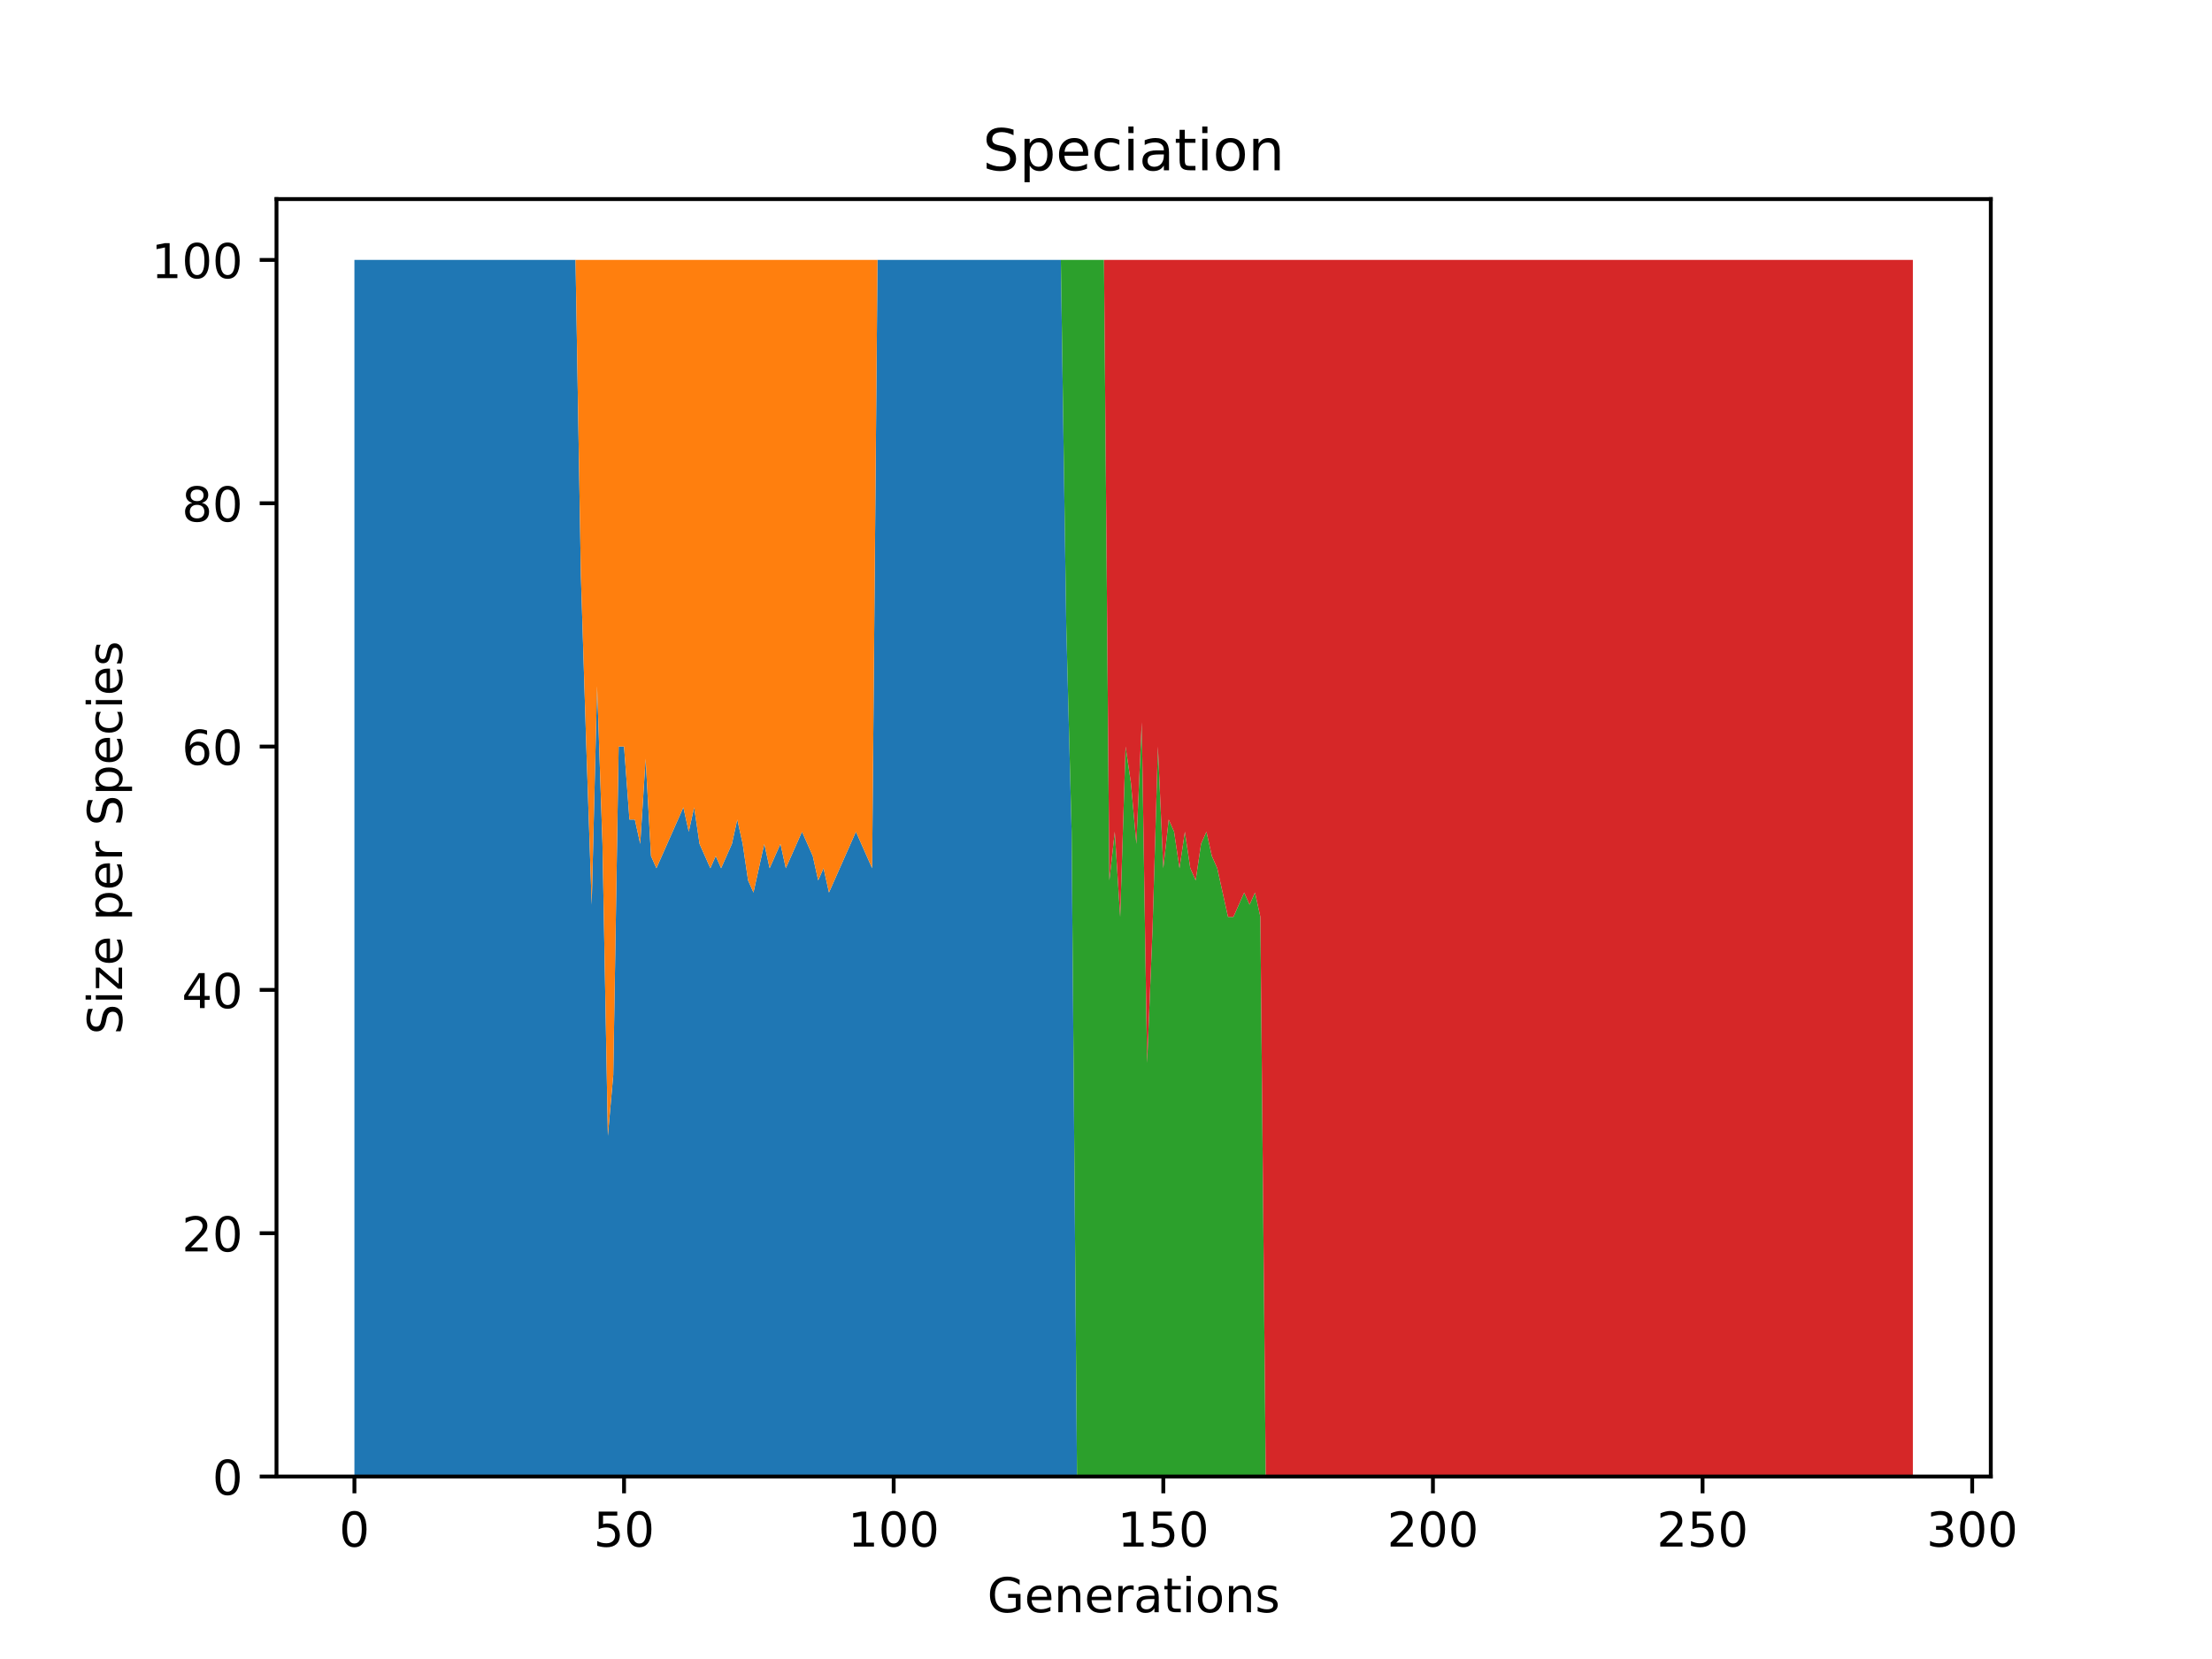 <?xml version="1.0" encoding="utf-8" standalone="no"?>
<!DOCTYPE svg PUBLIC "-//W3C//DTD SVG 1.1//EN"
  "http://www.w3.org/Graphics/SVG/1.1/DTD/svg11.dtd">
<!-- Created with matplotlib (https://matplotlib.org/) -->
<svg height="345.6pt" version="1.1" viewBox="0 0 460.8 345.6" width="460.8pt" xmlns="http://www.w3.org/2000/svg" xmlns:xlink="http://www.w3.org/1999/xlink">
 <defs>
  <style type="text/css">*{stroke-linecap:butt;stroke-linejoin:round;}</style>
 </defs>
 <g id="figure_1">
  <g id="patch_1">
   <path d="M 0 345.6 
L 460.8 345.6 
L 460.8 0 
L 0 0 
z
" style="fill:#ffffff;"/>
  </g>
  <g id="axes_1">
   <g id="patch_2">
    <path d="M 57.6 307.584 
L 414.72 307.584 
L 414.72 41.472 
L 57.6 41.472 
z
" style="fill:#ffffff;"/>
   </g>
   <g id="PolyCollection_1">
    <path clip-path="url(#pb061fe3b90)" d="M 73.833 54.144 
L 73.833 307.584 
L 74.956 307.584 
L 76.079 307.584 
L 77.203 307.584 
L 78.326 307.584 
L 79.45 307.584 
L 80.573 307.584 
L 81.696 307.584 
L 82.82 307.584 
L 83.943 307.584 
L 85.066 307.584 
L 86.19 307.584 
L 87.313 307.584 
L 88.437 307.584 
L 89.56 307.584 
L 90.683 307.584 
L 91.807 307.584 
L 92.93 307.584 
L 94.053 307.584 
L 95.177 307.584 
L 96.3 307.584 
L 97.424 307.584 
L 98.547 307.584 
L 99.67 307.584 
L 100.794 307.584 
L 101.917 307.584 
L 103.04 307.584 
L 104.164 307.584 
L 105.287 307.584 
L 106.411 307.584 
L 107.534 307.584 
L 108.657 307.584 
L 109.781 307.584 
L 110.904 307.584 
L 112.027 307.584 
L 113.151 307.584 
L 114.274 307.584 
L 115.397 307.584 
L 116.521 307.584 
L 117.644 307.584 
L 118.768 307.584 
L 119.891 307.584 
L 121.014 307.584 
L 122.138 307.584 
L 123.261 307.584 
L 124.384 307.584 
L 125.508 307.584 
L 126.631 307.584 
L 127.755 307.584 
L 128.878 307.584 
L 130.001 307.584 
L 131.125 307.584 
L 132.248 307.584 
L 133.371 307.584 
L 134.495 307.584 
L 135.618 307.584 
L 136.742 307.584 
L 137.865 307.584 
L 138.988 307.584 
L 140.112 307.584 
L 141.235 307.584 
L 142.358 307.584 
L 143.482 307.584 
L 144.605 307.584 
L 145.729 307.584 
L 146.852 307.584 
L 147.975 307.584 
L 149.099 307.584 
L 150.222 307.584 
L 151.345 307.584 
L 152.469 307.584 
L 153.592 307.584 
L 154.716 307.584 
L 155.839 307.584 
L 156.962 307.584 
L 158.086 307.584 
L 159.209 307.584 
L 160.332 307.584 
L 161.456 307.584 
L 162.579 307.584 
L 163.702 307.584 
L 164.826 307.584 
L 165.949 307.584 
L 167.073 307.584 
L 168.196 307.584 
L 169.319 307.584 
L 170.443 307.584 
L 171.566 307.584 
L 172.689 307.584 
L 173.813 307.584 
L 174.936 307.584 
L 176.06 307.584 
L 177.183 307.584 
L 178.306 307.584 
L 179.43 307.584 
L 180.553 307.584 
L 181.676 307.584 
L 182.8 307.584 
L 183.923 307.584 
L 185.047 307.584 
L 186.17 307.584 
L 187.293 307.584 
L 188.417 307.584 
L 189.54 307.584 
L 190.663 307.584 
L 191.787 307.584 
L 192.91 307.584 
L 194.034 307.584 
L 195.157 307.584 
L 196.28 307.584 
L 197.404 307.584 
L 198.527 307.584 
L 199.65 307.584 
L 200.774 307.584 
L 201.897 307.584 
L 203.021 307.584 
L 204.144 307.584 
L 205.267 307.584 
L 206.391 307.584 
L 207.514 307.584 
L 208.637 307.584 
L 209.761 307.584 
L 210.884 307.584 
L 212.007 307.584 
L 213.131 307.584 
L 214.254 307.584 
L 215.378 307.584 
L 216.501 307.584 
L 217.624 307.584 
L 218.748 307.584 
L 219.871 307.584 
L 220.994 307.584 
L 222.118 307.584 
L 223.241 307.584 
L 224.365 307.584 
L 225.488 307.584 
L 226.611 307.584 
L 227.735 307.584 
L 228.858 307.584 
L 229.981 307.584 
L 231.105 307.584 
L 232.228 307.584 
L 233.352 307.584 
L 234.475 307.584 
L 235.598 307.584 
L 236.722 307.584 
L 237.845 307.584 
L 238.968 307.584 
L 240.092 307.584 
L 241.215 307.584 
L 242.339 307.584 
L 243.462 307.584 
L 244.585 307.584 
L 245.709 307.584 
L 246.832 307.584 
L 247.955 307.584 
L 249.079 307.584 
L 250.202 307.584 
L 251.326 307.584 
L 252.449 307.584 
L 253.572 307.584 
L 254.696 307.584 
L 255.819 307.584 
L 256.942 307.584 
L 258.066 307.584 
L 259.189 307.584 
L 260.313 307.584 
L 261.436 307.584 
L 262.559 307.584 
L 263.683 307.584 
L 264.806 307.584 
L 265.929 307.584 
L 267.053 307.584 
L 268.176 307.584 
L 269.299 307.584 
L 270.423 307.584 
L 271.546 307.584 
L 272.67 307.584 
L 273.793 307.584 
L 274.916 307.584 
L 276.04 307.584 
L 277.163 307.584 
L 278.286 307.584 
L 279.41 307.584 
L 280.533 307.584 
L 281.657 307.584 
L 282.78 307.584 
L 283.903 307.584 
L 285.027 307.584 
L 286.15 307.584 
L 287.273 307.584 
L 288.397 307.584 
L 289.52 307.584 
L 290.644 307.584 
L 291.767 307.584 
L 292.89 307.584 
L 294.014 307.584 
L 295.137 307.584 
L 296.26 307.584 
L 297.384 307.584 
L 298.507 307.584 
L 299.631 307.584 
L 300.754 307.584 
L 301.877 307.584 
L 303.001 307.584 
L 304.124 307.584 
L 305.247 307.584 
L 306.371 307.584 
L 307.494 307.584 
L 308.618 307.584 
L 309.741 307.584 
L 310.864 307.584 
L 311.988 307.584 
L 313.111 307.584 
L 314.234 307.584 
L 315.358 307.584 
L 316.481 307.584 
L 317.604 307.584 
L 318.728 307.584 
L 319.851 307.584 
L 320.975 307.584 
L 322.098 307.584 
L 323.221 307.584 
L 324.345 307.584 
L 325.468 307.584 
L 326.591 307.584 
L 327.715 307.584 
L 328.838 307.584 
L 329.962 307.584 
L 331.085 307.584 
L 332.208 307.584 
L 333.332 307.584 
L 334.455 307.584 
L 335.578 307.584 
L 336.702 307.584 
L 337.825 307.584 
L 338.949 307.584 
L 340.072 307.584 
L 341.195 307.584 
L 342.319 307.584 
L 343.442 307.584 
L 344.565 307.584 
L 345.689 307.584 
L 346.812 307.584 
L 347.936 307.584 
L 349.059 307.584 
L 350.182 307.584 
L 351.306 307.584 
L 352.429 307.584 
L 353.552 307.584 
L 354.676 307.584 
L 355.799 307.584 
L 356.923 307.584 
L 358.046 307.584 
L 359.169 307.584 
L 360.293 307.584 
L 361.416 307.584 
L 362.539 307.584 
L 363.663 307.584 
L 364.786 307.584 
L 365.909 307.584 
L 367.033 307.584 
L 368.156 307.584 
L 369.28 307.584 
L 370.403 307.584 
L 371.526 307.584 
L 372.65 307.584 
L 373.773 307.584 
L 374.896 307.584 
L 376.02 307.584 
L 377.143 307.584 
L 378.267 307.584 
L 379.39 307.584 
L 380.513 307.584 
L 381.637 307.584 
L 382.76 307.584 
L 383.883 307.584 
L 385.007 307.584 
L 386.13 307.584 
L 387.254 307.584 
L 388.377 307.584 
L 389.5 307.584 
L 390.624 307.584 
L 391.747 307.584 
L 392.87 307.584 
L 393.994 307.584 
L 395.117 307.584 
L 396.241 307.584 
L 397.364 307.584 
L 398.487 307.584 
L 398.487 307.584 
L 398.487 307.584 
L 397.364 307.584 
L 396.241 307.584 
L 395.117 307.584 
L 393.994 307.584 
L 392.87 307.584 
L 391.747 307.584 
L 390.624 307.584 
L 389.5 307.584 
L 388.377 307.584 
L 387.254 307.584 
L 386.13 307.584 
L 385.007 307.584 
L 383.883 307.584 
L 382.76 307.584 
L 381.637 307.584 
L 380.513 307.584 
L 379.39 307.584 
L 378.267 307.584 
L 377.143 307.584 
L 376.02 307.584 
L 374.896 307.584 
L 373.773 307.584 
L 372.65 307.584 
L 371.526 307.584 
L 370.403 307.584 
L 369.28 307.584 
L 368.156 307.584 
L 367.033 307.584 
L 365.909 307.584 
L 364.786 307.584 
L 363.663 307.584 
L 362.539 307.584 
L 361.416 307.584 
L 360.293 307.584 
L 359.169 307.584 
L 358.046 307.584 
L 356.923 307.584 
L 355.799 307.584 
L 354.676 307.584 
L 353.552 307.584 
L 352.429 307.584 
L 351.306 307.584 
L 350.182 307.584 
L 349.059 307.584 
L 347.936 307.584 
L 346.812 307.584 
L 345.689 307.584 
L 344.565 307.584 
L 343.442 307.584 
L 342.319 307.584 
L 341.195 307.584 
L 340.072 307.584 
L 338.949 307.584 
L 337.825 307.584 
L 336.702 307.584 
L 335.578 307.584 
L 334.455 307.584 
L 333.332 307.584 
L 332.208 307.584 
L 331.085 307.584 
L 329.962 307.584 
L 328.838 307.584 
L 327.715 307.584 
L 326.591 307.584 
L 325.468 307.584 
L 324.345 307.584 
L 323.221 307.584 
L 322.098 307.584 
L 320.975 307.584 
L 319.851 307.584 
L 318.728 307.584 
L 317.604 307.584 
L 316.481 307.584 
L 315.358 307.584 
L 314.234 307.584 
L 313.111 307.584 
L 311.988 307.584 
L 310.864 307.584 
L 309.741 307.584 
L 308.618 307.584 
L 307.494 307.584 
L 306.371 307.584 
L 305.247 307.584 
L 304.124 307.584 
L 303.001 307.584 
L 301.877 307.584 
L 300.754 307.584 
L 299.631 307.584 
L 298.507 307.584 
L 297.384 307.584 
L 296.26 307.584 
L 295.137 307.584 
L 294.014 307.584 
L 292.89 307.584 
L 291.767 307.584 
L 290.644 307.584 
L 289.52 307.584 
L 288.397 307.584 
L 287.273 307.584 
L 286.15 307.584 
L 285.027 307.584 
L 283.903 307.584 
L 282.78 307.584 
L 281.657 307.584 
L 280.533 307.584 
L 279.41 307.584 
L 278.286 307.584 
L 277.163 307.584 
L 276.04 307.584 
L 274.916 307.584 
L 273.793 307.584 
L 272.67 307.584 
L 271.546 307.584 
L 270.423 307.584 
L 269.299 307.584 
L 268.176 307.584 
L 267.053 307.584 
L 265.929 307.584 
L 264.806 307.584 
L 263.683 307.584 
L 262.559 307.584 
L 261.436 307.584 
L 260.313 307.584 
L 259.189 307.584 
L 258.066 307.584 
L 256.942 307.584 
L 255.819 307.584 
L 254.696 307.584 
L 253.572 307.584 
L 252.449 307.584 
L 251.326 307.584 
L 250.202 307.584 
L 249.079 307.584 
L 247.955 307.584 
L 246.832 307.584 
L 245.709 307.584 
L 244.585 307.584 
L 243.462 307.584 
L 242.339 307.584 
L 241.215 307.584 
L 240.092 307.584 
L 238.968 307.584 
L 237.845 307.584 
L 236.722 307.584 
L 235.598 307.584 
L 234.475 307.584 
L 233.352 307.584 
L 232.228 307.584 
L 231.105 307.584 
L 229.981 307.584 
L 228.858 307.584 
L 227.735 307.584 
L 226.611 307.584 
L 225.488 307.584 
L 224.365 307.584 
L 223.241 173.261 
L 222.118 130.176 
L 220.994 54.144 
L 219.871 54.144 
L 218.748 54.144 
L 217.624 54.144 
L 216.501 54.144 
L 215.378 54.144 
L 214.254 54.144 
L 213.131 54.144 
L 212.007 54.144 
L 210.884 54.144 
L 209.761 54.144 
L 208.637 54.144 
L 207.514 54.144 
L 206.391 54.144 
L 205.267 54.144 
L 204.144 54.144 
L 203.021 54.144 
L 201.897 54.144 
L 200.774 54.144 
L 199.65 54.144 
L 198.527 54.144 
L 197.404 54.144 
L 196.28 54.144 
L 195.157 54.144 
L 194.034 54.144 
L 192.91 54.144 
L 191.787 54.144 
L 190.663 54.144 
L 189.54 54.144 
L 188.417 54.144 
L 187.293 54.144 
L 186.17 54.144 
L 185.047 54.144 
L 183.923 54.144 
L 182.8 54.144 
L 181.676 180.864 
L 180.553 178.33 
L 179.43 175.795 
L 178.306 173.261 
L 177.183 175.795 
L 176.06 178.33 
L 174.936 180.864 
L 173.813 183.398 
L 172.689 185.933 
L 171.566 180.864 
L 170.443 183.398 
L 169.319 178.33 
L 168.196 175.795 
L 167.073 173.261 
L 165.949 175.795 
L 164.826 178.33 
L 163.702 180.864 
L 162.579 175.795 
L 161.456 178.33 
L 160.332 180.864 
L 159.209 175.795 
L 158.086 180.864 
L 156.962 185.933 
L 155.839 183.398 
L 154.716 175.795 
L 153.592 170.726 
L 152.469 175.795 
L 151.345 178.33 
L 150.222 180.864 
L 149.099 178.33 
L 147.975 180.864 
L 146.852 178.33 
L 145.729 175.795 
L 144.605 168.192 
L 143.482 173.261 
L 142.358 168.192 
L 141.235 170.726 
L 140.112 173.261 
L 138.988 175.795 
L 137.865 178.33 
L 136.742 180.864 
L 135.618 178.33 
L 134.495 158.054 
L 133.371 175.795 
L 132.248 170.726 
L 131.125 170.726 
L 130.001 155.52 
L 128.878 155.52 
L 127.755 223.949 
L 126.631 236.621 
L 125.508 175.795 
L 124.384 142.848 
L 123.261 188.467 
L 122.138 155.52 
L 121.014 120.038 
L 119.891 54.144 
L 118.768 54.144 
L 117.644 54.144 
L 116.521 54.144 
L 115.397 54.144 
L 114.274 54.144 
L 113.151 54.144 
L 112.027 54.144 
L 110.904 54.144 
L 109.781 54.144 
L 108.657 54.144 
L 107.534 54.144 
L 106.411 54.144 
L 105.287 54.144 
L 104.164 54.144 
L 103.04 54.144 
L 101.917 54.144 
L 100.794 54.144 
L 99.67 54.144 
L 98.547 54.144 
L 97.424 54.144 
L 96.3 54.144 
L 95.177 54.144 
L 94.053 54.144 
L 92.93 54.144 
L 91.807 54.144 
L 90.683 54.144 
L 89.56 54.144 
L 88.437 54.144 
L 87.313 54.144 
L 86.19 54.144 
L 85.066 54.144 
L 83.943 54.144 
L 82.82 54.144 
L 81.696 54.144 
L 80.573 54.144 
L 79.45 54.144 
L 78.326 54.144 
L 77.203 54.144 
L 76.079 54.144 
L 74.956 54.144 
L 73.833 54.144 
z
" style="fill:#1f77b4;"/>
   </g>
   <g id="PolyCollection_2">
    <path clip-path="url(#pb061fe3b90)" d="M 73.833 54.144 
L 73.833 54.144 
L 74.956 54.144 
L 76.079 54.144 
L 77.203 54.144 
L 78.326 54.144 
L 79.45 54.144 
L 80.573 54.144 
L 81.696 54.144 
L 82.82 54.144 
L 83.943 54.144 
L 85.066 54.144 
L 86.19 54.144 
L 87.313 54.144 
L 88.437 54.144 
L 89.56 54.144 
L 90.683 54.144 
L 91.807 54.144 
L 92.93 54.144 
L 94.053 54.144 
L 95.177 54.144 
L 96.3 54.144 
L 97.424 54.144 
L 98.547 54.144 
L 99.67 54.144 
L 100.794 54.144 
L 101.917 54.144 
L 103.04 54.144 
L 104.164 54.144 
L 105.287 54.144 
L 106.411 54.144 
L 107.534 54.144 
L 108.657 54.144 
L 109.781 54.144 
L 110.904 54.144 
L 112.027 54.144 
L 113.151 54.144 
L 114.274 54.144 
L 115.397 54.144 
L 116.521 54.144 
L 117.644 54.144 
L 118.768 54.144 
L 119.891 54.144 
L 121.014 120.038 
L 122.138 155.52 
L 123.261 188.467 
L 124.384 142.848 
L 125.508 175.795 
L 126.631 236.621 
L 127.755 223.949 
L 128.878 155.52 
L 130.001 155.52 
L 131.125 170.726 
L 132.248 170.726 
L 133.371 175.795 
L 134.495 158.054 
L 135.618 178.33 
L 136.742 180.864 
L 137.865 178.33 
L 138.988 175.795 
L 140.112 173.261 
L 141.235 170.726 
L 142.358 168.192 
L 143.482 173.261 
L 144.605 168.192 
L 145.729 175.795 
L 146.852 178.33 
L 147.975 180.864 
L 149.099 178.33 
L 150.222 180.864 
L 151.345 178.33 
L 152.469 175.795 
L 153.592 170.726 
L 154.716 175.795 
L 155.839 183.398 
L 156.962 185.933 
L 158.086 180.864 
L 159.209 175.795 
L 160.332 180.864 
L 161.456 178.33 
L 162.579 175.795 
L 163.702 180.864 
L 164.826 178.33 
L 165.949 175.795 
L 167.073 173.261 
L 168.196 175.795 
L 169.319 178.33 
L 170.443 183.398 
L 171.566 180.864 
L 172.689 185.933 
L 173.813 183.398 
L 174.936 180.864 
L 176.06 178.33 
L 177.183 175.795 
L 178.306 173.261 
L 179.43 175.795 
L 180.553 178.33 
L 181.676 180.864 
L 182.8 54.144 
L 183.923 54.144 
L 185.047 54.144 
L 186.17 54.144 
L 187.293 54.144 
L 188.417 54.144 
L 189.54 54.144 
L 190.663 54.144 
L 191.787 54.144 
L 192.91 54.144 
L 194.034 54.144 
L 195.157 54.144 
L 196.28 54.144 
L 197.404 54.144 
L 198.527 54.144 
L 199.65 54.144 
L 200.774 54.144 
L 201.897 54.144 
L 203.021 54.144 
L 204.144 54.144 
L 205.267 54.144 
L 206.391 54.144 
L 207.514 54.144 
L 208.637 54.144 
L 209.761 54.144 
L 210.884 54.144 
L 212.007 54.144 
L 213.131 54.144 
L 214.254 54.144 
L 215.378 54.144 
L 216.501 54.144 
L 217.624 54.144 
L 218.748 54.144 
L 219.871 54.144 
L 220.994 54.144 
L 222.118 130.176 
L 223.241 173.261 
L 224.365 307.584 
L 225.488 307.584 
L 226.611 307.584 
L 227.735 307.584 
L 228.858 307.584 
L 229.981 307.584 
L 231.105 307.584 
L 232.228 307.584 
L 233.352 307.584 
L 234.475 307.584 
L 235.598 307.584 
L 236.722 307.584 
L 237.845 307.584 
L 238.968 307.584 
L 240.092 307.584 
L 241.215 307.584 
L 242.339 307.584 
L 243.462 307.584 
L 244.585 307.584 
L 245.709 307.584 
L 246.832 307.584 
L 247.955 307.584 
L 249.079 307.584 
L 250.202 307.584 
L 251.326 307.584 
L 252.449 307.584 
L 253.572 307.584 
L 254.696 307.584 
L 255.819 307.584 
L 256.942 307.584 
L 258.066 307.584 
L 259.189 307.584 
L 260.313 307.584 
L 261.436 307.584 
L 262.559 307.584 
L 263.683 307.584 
L 264.806 307.584 
L 265.929 307.584 
L 267.053 307.584 
L 268.176 307.584 
L 269.299 307.584 
L 270.423 307.584 
L 271.546 307.584 
L 272.67 307.584 
L 273.793 307.584 
L 274.916 307.584 
L 276.04 307.584 
L 277.163 307.584 
L 278.286 307.584 
L 279.41 307.584 
L 280.533 307.584 
L 281.657 307.584 
L 282.78 307.584 
L 283.903 307.584 
L 285.027 307.584 
L 286.15 307.584 
L 287.273 307.584 
L 288.397 307.584 
L 289.52 307.584 
L 290.644 307.584 
L 291.767 307.584 
L 292.89 307.584 
L 294.014 307.584 
L 295.137 307.584 
L 296.26 307.584 
L 297.384 307.584 
L 298.507 307.584 
L 299.631 307.584 
L 300.754 307.584 
L 301.877 307.584 
L 303.001 307.584 
L 304.124 307.584 
L 305.247 307.584 
L 306.371 307.584 
L 307.494 307.584 
L 308.618 307.584 
L 309.741 307.584 
L 310.864 307.584 
L 311.988 307.584 
L 313.111 307.584 
L 314.234 307.584 
L 315.358 307.584 
L 316.481 307.584 
L 317.604 307.584 
L 318.728 307.584 
L 319.851 307.584 
L 320.975 307.584 
L 322.098 307.584 
L 323.221 307.584 
L 324.345 307.584 
L 325.468 307.584 
L 326.591 307.584 
L 327.715 307.584 
L 328.838 307.584 
L 329.962 307.584 
L 331.085 307.584 
L 332.208 307.584 
L 333.332 307.584 
L 334.455 307.584 
L 335.578 307.584 
L 336.702 307.584 
L 337.825 307.584 
L 338.949 307.584 
L 340.072 307.584 
L 341.195 307.584 
L 342.319 307.584 
L 343.442 307.584 
L 344.565 307.584 
L 345.689 307.584 
L 346.812 307.584 
L 347.936 307.584 
L 349.059 307.584 
L 350.182 307.584 
L 351.306 307.584 
L 352.429 307.584 
L 353.552 307.584 
L 354.676 307.584 
L 355.799 307.584 
L 356.923 307.584 
L 358.046 307.584 
L 359.169 307.584 
L 360.293 307.584 
L 361.416 307.584 
L 362.539 307.584 
L 363.663 307.584 
L 364.786 307.584 
L 365.909 307.584 
L 367.033 307.584 
L 368.156 307.584 
L 369.28 307.584 
L 370.403 307.584 
L 371.526 307.584 
L 372.65 307.584 
L 373.773 307.584 
L 374.896 307.584 
L 376.02 307.584 
L 377.143 307.584 
L 378.267 307.584 
L 379.39 307.584 
L 380.513 307.584 
L 381.637 307.584 
L 382.76 307.584 
L 383.883 307.584 
L 385.007 307.584 
L 386.13 307.584 
L 387.254 307.584 
L 388.377 307.584 
L 389.5 307.584 
L 390.624 307.584 
L 391.747 307.584 
L 392.87 307.584 
L 393.994 307.584 
L 395.117 307.584 
L 396.241 307.584 
L 397.364 307.584 
L 398.487 307.584 
L 398.487 307.584 
L 398.487 307.584 
L 397.364 307.584 
L 396.241 307.584 
L 395.117 307.584 
L 393.994 307.584 
L 392.87 307.584 
L 391.747 307.584 
L 390.624 307.584 
L 389.5 307.584 
L 388.377 307.584 
L 387.254 307.584 
L 386.13 307.584 
L 385.007 307.584 
L 383.883 307.584 
L 382.76 307.584 
L 381.637 307.584 
L 380.513 307.584 
L 379.39 307.584 
L 378.267 307.584 
L 377.143 307.584 
L 376.02 307.584 
L 374.896 307.584 
L 373.773 307.584 
L 372.65 307.584 
L 371.526 307.584 
L 370.403 307.584 
L 369.28 307.584 
L 368.156 307.584 
L 367.033 307.584 
L 365.909 307.584 
L 364.786 307.584 
L 363.663 307.584 
L 362.539 307.584 
L 361.416 307.584 
L 360.293 307.584 
L 359.169 307.584 
L 358.046 307.584 
L 356.923 307.584 
L 355.799 307.584 
L 354.676 307.584 
L 353.552 307.584 
L 352.429 307.584 
L 351.306 307.584 
L 350.182 307.584 
L 349.059 307.584 
L 347.936 307.584 
L 346.812 307.584 
L 345.689 307.584 
L 344.565 307.584 
L 343.442 307.584 
L 342.319 307.584 
L 341.195 307.584 
L 340.072 307.584 
L 338.949 307.584 
L 337.825 307.584 
L 336.702 307.584 
L 335.578 307.584 
L 334.455 307.584 
L 333.332 307.584 
L 332.208 307.584 
L 331.085 307.584 
L 329.962 307.584 
L 328.838 307.584 
L 327.715 307.584 
L 326.591 307.584 
L 325.468 307.584 
L 324.345 307.584 
L 323.221 307.584 
L 322.098 307.584 
L 320.975 307.584 
L 319.851 307.584 
L 318.728 307.584 
L 317.604 307.584 
L 316.481 307.584 
L 315.358 307.584 
L 314.234 307.584 
L 313.111 307.584 
L 311.988 307.584 
L 310.864 307.584 
L 309.741 307.584 
L 308.618 307.584 
L 307.494 307.584 
L 306.371 307.584 
L 305.247 307.584 
L 304.124 307.584 
L 303.001 307.584 
L 301.877 307.584 
L 300.754 307.584 
L 299.631 307.584 
L 298.507 307.584 
L 297.384 307.584 
L 296.26 307.584 
L 295.137 307.584 
L 294.014 307.584 
L 292.89 307.584 
L 291.767 307.584 
L 290.644 307.584 
L 289.52 307.584 
L 288.397 307.584 
L 287.273 307.584 
L 286.15 307.584 
L 285.027 307.584 
L 283.903 307.584 
L 282.78 307.584 
L 281.657 307.584 
L 280.533 307.584 
L 279.41 307.584 
L 278.286 307.584 
L 277.163 307.584 
L 276.04 307.584 
L 274.916 307.584 
L 273.793 307.584 
L 272.67 307.584 
L 271.546 307.584 
L 270.423 307.584 
L 269.299 307.584 
L 268.176 307.584 
L 267.053 307.584 
L 265.929 307.584 
L 264.806 307.584 
L 263.683 307.584 
L 262.559 307.584 
L 261.436 307.584 
L 260.313 307.584 
L 259.189 307.584 
L 258.066 307.584 
L 256.942 307.584 
L 255.819 307.584 
L 254.696 307.584 
L 253.572 307.584 
L 252.449 307.584 
L 251.326 307.584 
L 250.202 307.584 
L 249.079 307.584 
L 247.955 307.584 
L 246.832 307.584 
L 245.709 307.584 
L 244.585 307.584 
L 243.462 307.584 
L 242.339 307.584 
L 241.215 307.584 
L 240.092 307.584 
L 238.968 307.584 
L 237.845 307.584 
L 236.722 307.584 
L 235.598 307.584 
L 234.475 307.584 
L 233.352 307.584 
L 232.228 307.584 
L 231.105 307.584 
L 229.981 307.584 
L 228.858 307.584 
L 227.735 307.584 
L 226.611 307.584 
L 225.488 307.584 
L 224.365 307.584 
L 223.241 173.261 
L 222.118 130.176 
L 220.994 54.144 
L 219.871 54.144 
L 218.748 54.144 
L 217.624 54.144 
L 216.501 54.144 
L 215.378 54.144 
L 214.254 54.144 
L 213.131 54.144 
L 212.007 54.144 
L 210.884 54.144 
L 209.761 54.144 
L 208.637 54.144 
L 207.514 54.144 
L 206.391 54.144 
L 205.267 54.144 
L 204.144 54.144 
L 203.021 54.144 
L 201.897 54.144 
L 200.774 54.144 
L 199.65 54.144 
L 198.527 54.144 
L 197.404 54.144 
L 196.28 54.144 
L 195.157 54.144 
L 194.034 54.144 
L 192.91 54.144 
L 191.787 54.144 
L 190.663 54.144 
L 189.54 54.144 
L 188.417 54.144 
L 187.293 54.144 
L 186.17 54.144 
L 185.047 54.144 
L 183.923 54.144 
L 182.8 54.144 
L 181.676 54.144 
L 180.553 54.144 
L 179.43 54.144 
L 178.306 54.144 
L 177.183 54.144 
L 176.06 54.144 
L 174.936 54.144 
L 173.813 54.144 
L 172.689 54.144 
L 171.566 54.144 
L 170.443 54.144 
L 169.319 54.144 
L 168.196 54.144 
L 167.073 54.144 
L 165.949 54.144 
L 164.826 54.144 
L 163.702 54.144 
L 162.579 54.144 
L 161.456 54.144 
L 160.332 54.144 
L 159.209 54.144 
L 158.086 54.144 
L 156.962 54.144 
L 155.839 54.144 
L 154.716 54.144 
L 153.592 54.144 
L 152.469 54.144 
L 151.345 54.144 
L 150.222 54.144 
L 149.099 54.144 
L 147.975 54.144 
L 146.852 54.144 
L 145.729 54.144 
L 144.605 54.144 
L 143.482 54.144 
L 142.358 54.144 
L 141.235 54.144 
L 140.112 54.144 
L 138.988 54.144 
L 137.865 54.144 
L 136.742 54.144 
L 135.618 54.144 
L 134.495 54.144 
L 133.371 54.144 
L 132.248 54.144 
L 131.125 54.144 
L 130.001 54.144 
L 128.878 54.144 
L 127.755 54.144 
L 126.631 54.144 
L 125.508 54.144 
L 124.384 54.144 
L 123.261 54.144 
L 122.138 54.144 
L 121.014 54.144 
L 119.891 54.144 
L 118.768 54.144 
L 117.644 54.144 
L 116.521 54.144 
L 115.397 54.144 
L 114.274 54.144 
L 113.151 54.144 
L 112.027 54.144 
L 110.904 54.144 
L 109.781 54.144 
L 108.657 54.144 
L 107.534 54.144 
L 106.411 54.144 
L 105.287 54.144 
L 104.164 54.144 
L 103.04 54.144 
L 101.917 54.144 
L 100.794 54.144 
L 99.67 54.144 
L 98.547 54.144 
L 97.424 54.144 
L 96.3 54.144 
L 95.177 54.144 
L 94.053 54.144 
L 92.93 54.144 
L 91.807 54.144 
L 90.683 54.144 
L 89.56 54.144 
L 88.437 54.144 
L 87.313 54.144 
L 86.19 54.144 
L 85.066 54.144 
L 83.943 54.144 
L 82.82 54.144 
L 81.696 54.144 
L 80.573 54.144 
L 79.45 54.144 
L 78.326 54.144 
L 77.203 54.144 
L 76.079 54.144 
L 74.956 54.144 
L 73.833 54.144 
z
" style="fill:#ff7f0e;"/>
   </g>
   <g id="PolyCollection_3">
    <path clip-path="url(#pb061fe3b90)" d="M 73.833 54.144 
L 73.833 54.144 
L 74.956 54.144 
L 76.079 54.144 
L 77.203 54.144 
L 78.326 54.144 
L 79.45 54.144 
L 80.573 54.144 
L 81.696 54.144 
L 82.82 54.144 
L 83.943 54.144 
L 85.066 54.144 
L 86.19 54.144 
L 87.313 54.144 
L 88.437 54.144 
L 89.56 54.144 
L 90.683 54.144 
L 91.807 54.144 
L 92.93 54.144 
L 94.053 54.144 
L 95.177 54.144 
L 96.3 54.144 
L 97.424 54.144 
L 98.547 54.144 
L 99.67 54.144 
L 100.794 54.144 
L 101.917 54.144 
L 103.04 54.144 
L 104.164 54.144 
L 105.287 54.144 
L 106.411 54.144 
L 107.534 54.144 
L 108.657 54.144 
L 109.781 54.144 
L 110.904 54.144 
L 112.027 54.144 
L 113.151 54.144 
L 114.274 54.144 
L 115.397 54.144 
L 116.521 54.144 
L 117.644 54.144 
L 118.768 54.144 
L 119.891 54.144 
L 121.014 54.144 
L 122.138 54.144 
L 123.261 54.144 
L 124.384 54.144 
L 125.508 54.144 
L 126.631 54.144 
L 127.755 54.144 
L 128.878 54.144 
L 130.001 54.144 
L 131.125 54.144 
L 132.248 54.144 
L 133.371 54.144 
L 134.495 54.144 
L 135.618 54.144 
L 136.742 54.144 
L 137.865 54.144 
L 138.988 54.144 
L 140.112 54.144 
L 141.235 54.144 
L 142.358 54.144 
L 143.482 54.144 
L 144.605 54.144 
L 145.729 54.144 
L 146.852 54.144 
L 147.975 54.144 
L 149.099 54.144 
L 150.222 54.144 
L 151.345 54.144 
L 152.469 54.144 
L 153.592 54.144 
L 154.716 54.144 
L 155.839 54.144 
L 156.962 54.144 
L 158.086 54.144 
L 159.209 54.144 
L 160.332 54.144 
L 161.456 54.144 
L 162.579 54.144 
L 163.702 54.144 
L 164.826 54.144 
L 165.949 54.144 
L 167.073 54.144 
L 168.196 54.144 
L 169.319 54.144 
L 170.443 54.144 
L 171.566 54.144 
L 172.689 54.144 
L 173.813 54.144 
L 174.936 54.144 
L 176.06 54.144 
L 177.183 54.144 
L 178.306 54.144 
L 179.43 54.144 
L 180.553 54.144 
L 181.676 54.144 
L 182.8 54.144 
L 183.923 54.144 
L 185.047 54.144 
L 186.17 54.144 
L 187.293 54.144 
L 188.417 54.144 
L 189.54 54.144 
L 190.663 54.144 
L 191.787 54.144 
L 192.91 54.144 
L 194.034 54.144 
L 195.157 54.144 
L 196.28 54.144 
L 197.404 54.144 
L 198.527 54.144 
L 199.65 54.144 
L 200.774 54.144 
L 201.897 54.144 
L 203.021 54.144 
L 204.144 54.144 
L 205.267 54.144 
L 206.391 54.144 
L 207.514 54.144 
L 208.637 54.144 
L 209.761 54.144 
L 210.884 54.144 
L 212.007 54.144 
L 213.131 54.144 
L 214.254 54.144 
L 215.378 54.144 
L 216.501 54.144 
L 217.624 54.144 
L 218.748 54.144 
L 219.871 54.144 
L 220.994 54.144 
L 222.118 130.176 
L 223.241 173.261 
L 224.365 307.584 
L 225.488 307.584 
L 226.611 307.584 
L 227.735 307.584 
L 228.858 307.584 
L 229.981 307.584 
L 231.105 307.584 
L 232.228 307.584 
L 233.352 307.584 
L 234.475 307.584 
L 235.598 307.584 
L 236.722 307.584 
L 237.845 307.584 
L 238.968 307.584 
L 240.092 307.584 
L 241.215 307.584 
L 242.339 307.584 
L 243.462 307.584 
L 244.585 307.584 
L 245.709 307.584 
L 246.832 307.584 
L 247.955 307.584 
L 249.079 307.584 
L 250.202 307.584 
L 251.326 307.584 
L 252.449 307.584 
L 253.572 307.584 
L 254.696 307.584 
L 255.819 307.584 
L 256.942 307.584 
L 258.066 307.584 
L 259.189 307.584 
L 260.313 307.584 
L 261.436 307.584 
L 262.559 307.584 
L 263.683 307.584 
L 264.806 307.584 
L 265.929 307.584 
L 267.053 307.584 
L 268.176 307.584 
L 269.299 307.584 
L 270.423 307.584 
L 271.546 307.584 
L 272.67 307.584 
L 273.793 307.584 
L 274.916 307.584 
L 276.04 307.584 
L 277.163 307.584 
L 278.286 307.584 
L 279.41 307.584 
L 280.533 307.584 
L 281.657 307.584 
L 282.78 307.584 
L 283.903 307.584 
L 285.027 307.584 
L 286.15 307.584 
L 287.273 307.584 
L 288.397 307.584 
L 289.52 307.584 
L 290.644 307.584 
L 291.767 307.584 
L 292.89 307.584 
L 294.014 307.584 
L 295.137 307.584 
L 296.26 307.584 
L 297.384 307.584 
L 298.507 307.584 
L 299.631 307.584 
L 300.754 307.584 
L 301.877 307.584 
L 303.001 307.584 
L 304.124 307.584 
L 305.247 307.584 
L 306.371 307.584 
L 307.494 307.584 
L 308.618 307.584 
L 309.741 307.584 
L 310.864 307.584 
L 311.988 307.584 
L 313.111 307.584 
L 314.234 307.584 
L 315.358 307.584 
L 316.481 307.584 
L 317.604 307.584 
L 318.728 307.584 
L 319.851 307.584 
L 320.975 307.584 
L 322.098 307.584 
L 323.221 307.584 
L 324.345 307.584 
L 325.468 307.584 
L 326.591 307.584 
L 327.715 307.584 
L 328.838 307.584 
L 329.962 307.584 
L 331.085 307.584 
L 332.208 307.584 
L 333.332 307.584 
L 334.455 307.584 
L 335.578 307.584 
L 336.702 307.584 
L 337.825 307.584 
L 338.949 307.584 
L 340.072 307.584 
L 341.195 307.584 
L 342.319 307.584 
L 343.442 307.584 
L 344.565 307.584 
L 345.689 307.584 
L 346.812 307.584 
L 347.936 307.584 
L 349.059 307.584 
L 350.182 307.584 
L 351.306 307.584 
L 352.429 307.584 
L 353.552 307.584 
L 354.676 307.584 
L 355.799 307.584 
L 356.923 307.584 
L 358.046 307.584 
L 359.169 307.584 
L 360.293 307.584 
L 361.416 307.584 
L 362.539 307.584 
L 363.663 307.584 
L 364.786 307.584 
L 365.909 307.584 
L 367.033 307.584 
L 368.156 307.584 
L 369.28 307.584 
L 370.403 307.584 
L 371.526 307.584 
L 372.65 307.584 
L 373.773 307.584 
L 374.896 307.584 
L 376.02 307.584 
L 377.143 307.584 
L 378.267 307.584 
L 379.39 307.584 
L 380.513 307.584 
L 381.637 307.584 
L 382.76 307.584 
L 383.883 307.584 
L 385.007 307.584 
L 386.13 307.584 
L 387.254 307.584 
L 388.377 307.584 
L 389.5 307.584 
L 390.624 307.584 
L 391.747 307.584 
L 392.87 307.584 
L 393.994 307.584 
L 395.117 307.584 
L 396.241 307.584 
L 397.364 307.584 
L 398.487 307.584 
L 398.487 307.584 
L 398.487 307.584 
L 397.364 307.584 
L 396.241 307.584 
L 395.117 307.584 
L 393.994 307.584 
L 392.87 307.584 
L 391.747 307.584 
L 390.624 307.584 
L 389.5 307.584 
L 388.377 307.584 
L 387.254 307.584 
L 386.13 307.584 
L 385.007 307.584 
L 383.883 307.584 
L 382.76 307.584 
L 381.637 307.584 
L 380.513 307.584 
L 379.39 307.584 
L 378.267 307.584 
L 377.143 307.584 
L 376.02 307.584 
L 374.896 307.584 
L 373.773 307.584 
L 372.65 307.584 
L 371.526 307.584 
L 370.403 307.584 
L 369.28 307.584 
L 368.156 307.584 
L 367.033 307.584 
L 365.909 307.584 
L 364.786 307.584 
L 363.663 307.584 
L 362.539 307.584 
L 361.416 307.584 
L 360.293 307.584 
L 359.169 307.584 
L 358.046 307.584 
L 356.923 307.584 
L 355.799 307.584 
L 354.676 307.584 
L 353.552 307.584 
L 352.429 307.584 
L 351.306 307.584 
L 350.182 307.584 
L 349.059 307.584 
L 347.936 307.584 
L 346.812 307.584 
L 345.689 307.584 
L 344.565 307.584 
L 343.442 307.584 
L 342.319 307.584 
L 341.195 307.584 
L 340.072 307.584 
L 338.949 307.584 
L 337.825 307.584 
L 336.702 307.584 
L 335.578 307.584 
L 334.455 307.584 
L 333.332 307.584 
L 332.208 307.584 
L 331.085 307.584 
L 329.962 307.584 
L 328.838 307.584 
L 327.715 307.584 
L 326.591 307.584 
L 325.468 307.584 
L 324.345 307.584 
L 323.221 307.584 
L 322.098 307.584 
L 320.975 307.584 
L 319.851 307.584 
L 318.728 307.584 
L 317.604 307.584 
L 316.481 307.584 
L 315.358 307.584 
L 314.234 307.584 
L 313.111 307.584 
L 311.988 307.584 
L 310.864 307.584 
L 309.741 307.584 
L 308.618 307.584 
L 307.494 307.584 
L 306.371 307.584 
L 305.247 307.584 
L 304.124 307.584 
L 303.001 307.584 
L 301.877 307.584 
L 300.754 307.584 
L 299.631 307.584 
L 298.507 307.584 
L 297.384 307.584 
L 296.26 307.584 
L 295.137 307.584 
L 294.014 307.584 
L 292.89 307.584 
L 291.767 307.584 
L 290.644 307.584 
L 289.52 307.584 
L 288.397 307.584 
L 287.273 307.584 
L 286.15 307.584 
L 285.027 307.584 
L 283.903 307.584 
L 282.78 307.584 
L 281.657 307.584 
L 280.533 307.584 
L 279.41 307.584 
L 278.286 307.584 
L 277.163 307.584 
L 276.04 307.584 
L 274.916 307.584 
L 273.793 307.584 
L 272.67 307.584 
L 271.546 307.584 
L 270.423 307.584 
L 269.299 307.584 
L 268.176 307.584 
L 267.053 307.584 
L 265.929 307.584 
L 264.806 307.584 
L 263.683 307.584 
L 262.559 191.002 
L 261.436 185.933 
L 260.313 188.467 
L 259.189 185.933 
L 258.066 188.467 
L 256.942 191.002 
L 255.819 191.002 
L 254.696 185.933 
L 253.572 180.864 
L 252.449 178.33 
L 251.326 173.261 
L 250.202 175.795 
L 249.079 183.398 
L 247.955 180.864 
L 246.832 173.261 
L 245.709 180.864 
L 244.585 173.261 
L 243.462 170.726 
L 242.339 180.864 
L 241.215 155.52 
L 240.092 193.536 
L 238.968 221.414 
L 237.845 150.451 
L 236.722 175.795 
L 235.598 163.123 
L 234.475 155.52 
L 233.352 191.002 
L 232.228 173.261 
L 231.105 183.398 
L 229.981 54.144 
L 228.858 54.144 
L 227.735 54.144 
L 226.611 54.144 
L 225.488 54.144 
L 224.365 54.144 
L 223.241 54.144 
L 222.118 54.144 
L 220.994 54.144 
L 219.871 54.144 
L 218.748 54.144 
L 217.624 54.144 
L 216.501 54.144 
L 215.378 54.144 
L 214.254 54.144 
L 213.131 54.144 
L 212.007 54.144 
L 210.884 54.144 
L 209.761 54.144 
L 208.637 54.144 
L 207.514 54.144 
L 206.391 54.144 
L 205.267 54.144 
L 204.144 54.144 
L 203.021 54.144 
L 201.897 54.144 
L 200.774 54.144 
L 199.65 54.144 
L 198.527 54.144 
L 197.404 54.144 
L 196.28 54.144 
L 195.157 54.144 
L 194.034 54.144 
L 192.91 54.144 
L 191.787 54.144 
L 190.663 54.144 
L 189.54 54.144 
L 188.417 54.144 
L 187.293 54.144 
L 186.17 54.144 
L 185.047 54.144 
L 183.923 54.144 
L 182.8 54.144 
L 181.676 54.144 
L 180.553 54.144 
L 179.43 54.144 
L 178.306 54.144 
L 177.183 54.144 
L 176.06 54.144 
L 174.936 54.144 
L 173.813 54.144 
L 172.689 54.144 
L 171.566 54.144 
L 170.443 54.144 
L 169.319 54.144 
L 168.196 54.144 
L 167.073 54.144 
L 165.949 54.144 
L 164.826 54.144 
L 163.702 54.144 
L 162.579 54.144 
L 161.456 54.144 
L 160.332 54.144 
L 159.209 54.144 
L 158.086 54.144 
L 156.962 54.144 
L 155.839 54.144 
L 154.716 54.144 
L 153.592 54.144 
L 152.469 54.144 
L 151.345 54.144 
L 150.222 54.144 
L 149.099 54.144 
L 147.975 54.144 
L 146.852 54.144 
L 145.729 54.144 
L 144.605 54.144 
L 143.482 54.144 
L 142.358 54.144 
L 141.235 54.144 
L 140.112 54.144 
L 138.988 54.144 
L 137.865 54.144 
L 136.742 54.144 
L 135.618 54.144 
L 134.495 54.144 
L 133.371 54.144 
L 132.248 54.144 
L 131.125 54.144 
L 130.001 54.144 
L 128.878 54.144 
L 127.755 54.144 
L 126.631 54.144 
L 125.508 54.144 
L 124.384 54.144 
L 123.261 54.144 
L 122.138 54.144 
L 121.014 54.144 
L 119.891 54.144 
L 118.768 54.144 
L 117.644 54.144 
L 116.521 54.144 
L 115.397 54.144 
L 114.274 54.144 
L 113.151 54.144 
L 112.027 54.144 
L 110.904 54.144 
L 109.781 54.144 
L 108.657 54.144 
L 107.534 54.144 
L 106.411 54.144 
L 105.287 54.144 
L 104.164 54.144 
L 103.04 54.144 
L 101.917 54.144 
L 100.794 54.144 
L 99.67 54.144 
L 98.547 54.144 
L 97.424 54.144 
L 96.3 54.144 
L 95.177 54.144 
L 94.053 54.144 
L 92.93 54.144 
L 91.807 54.144 
L 90.683 54.144 
L 89.56 54.144 
L 88.437 54.144 
L 87.313 54.144 
L 86.19 54.144 
L 85.066 54.144 
L 83.943 54.144 
L 82.82 54.144 
L 81.696 54.144 
L 80.573 54.144 
L 79.45 54.144 
L 78.326 54.144 
L 77.203 54.144 
L 76.079 54.144 
L 74.956 54.144 
L 73.833 54.144 
z
" style="fill:#2ca02c;"/>
   </g>
   <g id="PolyCollection_4">
    <path clip-path="url(#pb061fe3b90)" d="M 73.833 54.144 
L 73.833 54.144 
L 74.956 54.144 
L 76.079 54.144 
L 77.203 54.144 
L 78.326 54.144 
L 79.45 54.144 
L 80.573 54.144 
L 81.696 54.144 
L 82.82 54.144 
L 83.943 54.144 
L 85.066 54.144 
L 86.19 54.144 
L 87.313 54.144 
L 88.437 54.144 
L 89.56 54.144 
L 90.683 54.144 
L 91.807 54.144 
L 92.93 54.144 
L 94.053 54.144 
L 95.177 54.144 
L 96.3 54.144 
L 97.424 54.144 
L 98.547 54.144 
L 99.67 54.144 
L 100.794 54.144 
L 101.917 54.144 
L 103.04 54.144 
L 104.164 54.144 
L 105.287 54.144 
L 106.411 54.144 
L 107.534 54.144 
L 108.657 54.144 
L 109.781 54.144 
L 110.904 54.144 
L 112.027 54.144 
L 113.151 54.144 
L 114.274 54.144 
L 115.397 54.144 
L 116.521 54.144 
L 117.644 54.144 
L 118.768 54.144 
L 119.891 54.144 
L 121.014 54.144 
L 122.138 54.144 
L 123.261 54.144 
L 124.384 54.144 
L 125.508 54.144 
L 126.631 54.144 
L 127.755 54.144 
L 128.878 54.144 
L 130.001 54.144 
L 131.125 54.144 
L 132.248 54.144 
L 133.371 54.144 
L 134.495 54.144 
L 135.618 54.144 
L 136.742 54.144 
L 137.865 54.144 
L 138.988 54.144 
L 140.112 54.144 
L 141.235 54.144 
L 142.358 54.144 
L 143.482 54.144 
L 144.605 54.144 
L 145.729 54.144 
L 146.852 54.144 
L 147.975 54.144 
L 149.099 54.144 
L 150.222 54.144 
L 151.345 54.144 
L 152.469 54.144 
L 153.592 54.144 
L 154.716 54.144 
L 155.839 54.144 
L 156.962 54.144 
L 158.086 54.144 
L 159.209 54.144 
L 160.332 54.144 
L 161.456 54.144 
L 162.579 54.144 
L 163.702 54.144 
L 164.826 54.144 
L 165.949 54.144 
L 167.073 54.144 
L 168.196 54.144 
L 169.319 54.144 
L 170.443 54.144 
L 171.566 54.144 
L 172.689 54.144 
L 173.813 54.144 
L 174.936 54.144 
L 176.06 54.144 
L 177.183 54.144 
L 178.306 54.144 
L 179.43 54.144 
L 180.553 54.144 
L 181.676 54.144 
L 182.8 54.144 
L 183.923 54.144 
L 185.047 54.144 
L 186.17 54.144 
L 187.293 54.144 
L 188.417 54.144 
L 189.54 54.144 
L 190.663 54.144 
L 191.787 54.144 
L 192.91 54.144 
L 194.034 54.144 
L 195.157 54.144 
L 196.28 54.144 
L 197.404 54.144 
L 198.527 54.144 
L 199.65 54.144 
L 200.774 54.144 
L 201.897 54.144 
L 203.021 54.144 
L 204.144 54.144 
L 205.267 54.144 
L 206.391 54.144 
L 207.514 54.144 
L 208.637 54.144 
L 209.761 54.144 
L 210.884 54.144 
L 212.007 54.144 
L 213.131 54.144 
L 214.254 54.144 
L 215.378 54.144 
L 216.501 54.144 
L 217.624 54.144 
L 218.748 54.144 
L 219.871 54.144 
L 220.994 54.144 
L 222.118 54.144 
L 223.241 54.144 
L 224.365 54.144 
L 225.488 54.144 
L 226.611 54.144 
L 227.735 54.144 
L 228.858 54.144 
L 229.981 54.144 
L 231.105 183.398 
L 232.228 173.261 
L 233.352 191.002 
L 234.475 155.52 
L 235.598 163.123 
L 236.722 175.795 
L 237.845 150.451 
L 238.968 221.414 
L 240.092 193.536 
L 241.215 155.52 
L 242.339 180.864 
L 243.462 170.726 
L 244.585 173.261 
L 245.709 180.864 
L 246.832 173.261 
L 247.955 180.864 
L 249.079 183.398 
L 250.202 175.795 
L 251.326 173.261 
L 252.449 178.33 
L 253.572 180.864 
L 254.696 185.933 
L 255.819 191.002 
L 256.942 191.002 
L 258.066 188.467 
L 259.189 185.933 
L 260.313 188.467 
L 261.436 185.933 
L 262.559 191.002 
L 263.683 307.584 
L 264.806 307.584 
L 265.929 307.584 
L 267.053 307.584 
L 268.176 307.584 
L 269.299 307.584 
L 270.423 307.584 
L 271.546 307.584 
L 272.67 307.584 
L 273.793 307.584 
L 274.916 307.584 
L 276.04 307.584 
L 277.163 307.584 
L 278.286 307.584 
L 279.41 307.584 
L 280.533 307.584 
L 281.657 307.584 
L 282.78 307.584 
L 283.903 307.584 
L 285.027 307.584 
L 286.15 307.584 
L 287.273 307.584 
L 288.397 307.584 
L 289.52 307.584 
L 290.644 307.584 
L 291.767 307.584 
L 292.89 307.584 
L 294.014 307.584 
L 295.137 307.584 
L 296.26 307.584 
L 297.384 307.584 
L 298.507 307.584 
L 299.631 307.584 
L 300.754 307.584 
L 301.877 307.584 
L 303.001 307.584 
L 304.124 307.584 
L 305.247 307.584 
L 306.371 307.584 
L 307.494 307.584 
L 308.618 307.584 
L 309.741 307.584 
L 310.864 307.584 
L 311.988 307.584 
L 313.111 307.584 
L 314.234 307.584 
L 315.358 307.584 
L 316.481 307.584 
L 317.604 307.584 
L 318.728 307.584 
L 319.851 307.584 
L 320.975 307.584 
L 322.098 307.584 
L 323.221 307.584 
L 324.345 307.584 
L 325.468 307.584 
L 326.591 307.584 
L 327.715 307.584 
L 328.838 307.584 
L 329.962 307.584 
L 331.085 307.584 
L 332.208 307.584 
L 333.332 307.584 
L 334.455 307.584 
L 335.578 307.584 
L 336.702 307.584 
L 337.825 307.584 
L 338.949 307.584 
L 340.072 307.584 
L 341.195 307.584 
L 342.319 307.584 
L 343.442 307.584 
L 344.565 307.584 
L 345.689 307.584 
L 346.812 307.584 
L 347.936 307.584 
L 349.059 307.584 
L 350.182 307.584 
L 351.306 307.584 
L 352.429 307.584 
L 353.552 307.584 
L 354.676 307.584 
L 355.799 307.584 
L 356.923 307.584 
L 358.046 307.584 
L 359.169 307.584 
L 360.293 307.584 
L 361.416 307.584 
L 362.539 307.584 
L 363.663 307.584 
L 364.786 307.584 
L 365.909 307.584 
L 367.033 307.584 
L 368.156 307.584 
L 369.28 307.584 
L 370.403 307.584 
L 371.526 307.584 
L 372.65 307.584 
L 373.773 307.584 
L 374.896 307.584 
L 376.02 307.584 
L 377.143 307.584 
L 378.267 307.584 
L 379.39 307.584 
L 380.513 307.584 
L 381.637 307.584 
L 382.76 307.584 
L 383.883 307.584 
L 385.007 307.584 
L 386.13 307.584 
L 387.254 307.584 
L 388.377 307.584 
L 389.5 307.584 
L 390.624 307.584 
L 391.747 307.584 
L 392.87 307.584 
L 393.994 307.584 
L 395.117 307.584 
L 396.241 307.584 
L 397.364 307.584 
L 398.487 307.584 
L 398.487 54.144 
L 398.487 54.144 
L 397.364 54.144 
L 396.241 54.144 
L 395.117 54.144 
L 393.994 54.144 
L 392.87 54.144 
L 391.747 54.144 
L 390.624 54.144 
L 389.5 54.144 
L 388.377 54.144 
L 387.254 54.144 
L 386.13 54.144 
L 385.007 54.144 
L 383.883 54.144 
L 382.76 54.144 
L 381.637 54.144 
L 380.513 54.144 
L 379.39 54.144 
L 378.267 54.144 
L 377.143 54.144 
L 376.02 54.144 
L 374.896 54.144 
L 373.773 54.144 
L 372.65 54.144 
L 371.526 54.144 
L 370.403 54.144 
L 369.28 54.144 
L 368.156 54.144 
L 367.033 54.144 
L 365.909 54.144 
L 364.786 54.144 
L 363.663 54.144 
L 362.539 54.144 
L 361.416 54.144 
L 360.293 54.144 
L 359.169 54.144 
L 358.046 54.144 
L 356.923 54.144 
L 355.799 54.144 
L 354.676 54.144 
L 353.552 54.144 
L 352.429 54.144 
L 351.306 54.144 
L 350.182 54.144 
L 349.059 54.144 
L 347.936 54.144 
L 346.812 54.144 
L 345.689 54.144 
L 344.565 54.144 
L 343.442 54.144 
L 342.319 54.144 
L 341.195 54.144 
L 340.072 54.144 
L 338.949 54.144 
L 337.825 54.144 
L 336.702 54.144 
L 335.578 54.144 
L 334.455 54.144 
L 333.332 54.144 
L 332.208 54.144 
L 331.085 54.144 
L 329.962 54.144 
L 328.838 54.144 
L 327.715 54.144 
L 326.591 54.144 
L 325.468 54.144 
L 324.345 54.144 
L 323.221 54.144 
L 322.098 54.144 
L 320.975 54.144 
L 319.851 54.144 
L 318.728 54.144 
L 317.604 54.144 
L 316.481 54.144 
L 315.358 54.144 
L 314.234 54.144 
L 313.111 54.144 
L 311.988 54.144 
L 310.864 54.144 
L 309.741 54.144 
L 308.618 54.144 
L 307.494 54.144 
L 306.371 54.144 
L 305.247 54.144 
L 304.124 54.144 
L 303.001 54.144 
L 301.877 54.144 
L 300.754 54.144 
L 299.631 54.144 
L 298.507 54.144 
L 297.384 54.144 
L 296.26 54.144 
L 295.137 54.144 
L 294.014 54.144 
L 292.89 54.144 
L 291.767 54.144 
L 290.644 54.144 
L 289.52 54.144 
L 288.397 54.144 
L 287.273 54.144 
L 286.15 54.144 
L 285.027 54.144 
L 283.903 54.144 
L 282.78 54.144 
L 281.657 54.144 
L 280.533 54.144 
L 279.41 54.144 
L 278.286 54.144 
L 277.163 54.144 
L 276.04 54.144 
L 274.916 54.144 
L 273.793 54.144 
L 272.67 54.144 
L 271.546 54.144 
L 270.423 54.144 
L 269.299 54.144 
L 268.176 54.144 
L 267.053 54.144 
L 265.929 54.144 
L 264.806 54.144 
L 263.683 54.144 
L 262.559 54.144 
L 261.436 54.144 
L 260.313 54.144 
L 259.189 54.144 
L 258.066 54.144 
L 256.942 54.144 
L 255.819 54.144 
L 254.696 54.144 
L 253.572 54.144 
L 252.449 54.144 
L 251.326 54.144 
L 250.202 54.144 
L 249.079 54.144 
L 247.955 54.144 
L 246.832 54.144 
L 245.709 54.144 
L 244.585 54.144 
L 243.462 54.144 
L 242.339 54.144 
L 241.215 54.144 
L 240.092 54.144 
L 238.968 54.144 
L 237.845 54.144 
L 236.722 54.144 
L 235.598 54.144 
L 234.475 54.144 
L 233.352 54.144 
L 232.228 54.144 
L 231.105 54.144 
L 229.981 54.144 
L 228.858 54.144 
L 227.735 54.144 
L 226.611 54.144 
L 225.488 54.144 
L 224.365 54.144 
L 223.241 54.144 
L 222.118 54.144 
L 220.994 54.144 
L 219.871 54.144 
L 218.748 54.144 
L 217.624 54.144 
L 216.501 54.144 
L 215.378 54.144 
L 214.254 54.144 
L 213.131 54.144 
L 212.007 54.144 
L 210.884 54.144 
L 209.761 54.144 
L 208.637 54.144 
L 207.514 54.144 
L 206.391 54.144 
L 205.267 54.144 
L 204.144 54.144 
L 203.021 54.144 
L 201.897 54.144 
L 200.774 54.144 
L 199.65 54.144 
L 198.527 54.144 
L 197.404 54.144 
L 196.28 54.144 
L 195.157 54.144 
L 194.034 54.144 
L 192.91 54.144 
L 191.787 54.144 
L 190.663 54.144 
L 189.54 54.144 
L 188.417 54.144 
L 187.293 54.144 
L 186.17 54.144 
L 185.047 54.144 
L 183.923 54.144 
L 182.8 54.144 
L 181.676 54.144 
L 180.553 54.144 
L 179.43 54.144 
L 178.306 54.144 
L 177.183 54.144 
L 176.06 54.144 
L 174.936 54.144 
L 173.813 54.144 
L 172.689 54.144 
L 171.566 54.144 
L 170.443 54.144 
L 169.319 54.144 
L 168.196 54.144 
L 167.073 54.144 
L 165.949 54.144 
L 164.826 54.144 
L 163.702 54.144 
L 162.579 54.144 
L 161.456 54.144 
L 160.332 54.144 
L 159.209 54.144 
L 158.086 54.144 
L 156.962 54.144 
L 155.839 54.144 
L 154.716 54.144 
L 153.592 54.144 
L 152.469 54.144 
L 151.345 54.144 
L 150.222 54.144 
L 149.099 54.144 
L 147.975 54.144 
L 146.852 54.144 
L 145.729 54.144 
L 144.605 54.144 
L 143.482 54.144 
L 142.358 54.144 
L 141.235 54.144 
L 140.112 54.144 
L 138.988 54.144 
L 137.865 54.144 
L 136.742 54.144 
L 135.618 54.144 
L 134.495 54.144 
L 133.371 54.144 
L 132.248 54.144 
L 131.125 54.144 
L 130.001 54.144 
L 128.878 54.144 
L 127.755 54.144 
L 126.631 54.144 
L 125.508 54.144 
L 124.384 54.144 
L 123.261 54.144 
L 122.138 54.144 
L 121.014 54.144 
L 119.891 54.144 
L 118.768 54.144 
L 117.644 54.144 
L 116.521 54.144 
L 115.397 54.144 
L 114.274 54.144 
L 113.151 54.144 
L 112.027 54.144 
L 110.904 54.144 
L 109.781 54.144 
L 108.657 54.144 
L 107.534 54.144 
L 106.411 54.144 
L 105.287 54.144 
L 104.164 54.144 
L 103.04 54.144 
L 101.917 54.144 
L 100.794 54.144 
L 99.67 54.144 
L 98.547 54.144 
L 97.424 54.144 
L 96.3 54.144 
L 95.177 54.144 
L 94.053 54.144 
L 92.93 54.144 
L 91.807 54.144 
L 90.683 54.144 
L 89.56 54.144 
L 88.437 54.144 
L 87.313 54.144 
L 86.19 54.144 
L 85.066 54.144 
L 83.943 54.144 
L 82.82 54.144 
L 81.696 54.144 
L 80.573 54.144 
L 79.45 54.144 
L 78.326 54.144 
L 77.203 54.144 
L 76.079 54.144 
L 74.956 54.144 
L 73.833 54.144 
z
" style="fill:#d62728;"/>
   </g>
   <g id="matplotlib.axis_1">
    <g id="xtick_1">
     <g id="line2d_1">
      <defs>
       <path d="M 0 0 
L 0 3.5 
" id="mfb7a185683" style="stroke:#000000;stroke-width:0.8;"/>
      </defs>
      <g>
       <use style="stroke:#000000;stroke-width:0.8;" x="73.833" xlink:href="#mfb7a185683" y="307.584"/>
      </g>
     </g>
     <g id="text_1">
      <!-- 0 -->
      <g transform="translate(70.651 322.182)scale(0.1 -0.1)">
       <defs>
        <path d="M 31.781 66.406 
Q 24.172 66.406 20.328 58.906 
Q 16.5 51.422 16.5 36.375 
Q 16.5 21.391 20.328 13.891 
Q 24.172 6.391 31.781 6.391 
Q 39.453 6.391 43.281 13.891 
Q 47.125 21.391 47.125 36.375 
Q 47.125 51.422 43.281 58.906 
Q 39.453 66.406 31.781 66.406 
z
M 31.781 74.219 
Q 44.047 74.219 50.516 64.516 
Q 56.984 54.828 56.984 36.375 
Q 56.984 17.969 50.516 8.266 
Q 44.047 -1.422 31.781 -1.422 
Q 19.531 -1.422 13.062 8.266 
Q 6.594 17.969 6.594 36.375 
Q 6.594 54.828 13.062 64.516 
Q 19.531 74.219 31.781 74.219 
z
" id="DejaVuSans-48"/>
       </defs>
       <use xlink:href="#DejaVuSans-48"/>
      </g>
     </g>
    </g>
    <g id="xtick_2">
     <g id="line2d_2">
      <g>
       <use style="stroke:#000000;stroke-width:0.8;" x="130.001" xlink:href="#mfb7a185683" y="307.584"/>
      </g>
     </g>
     <g id="text_2">
      <!-- 50 -->
      <g transform="translate(123.639 322.182)scale(0.1 -0.1)">
       <defs>
        <path d="M 10.797 72.906 
L 49.516 72.906 
L 49.516 64.594 
L 19.828 64.594 
L 19.828 46.734 
Q 21.969 47.469 24.109 47.828 
Q 26.266 48.188 28.422 48.188 
Q 40.625 48.188 47.75 41.5 
Q 54.891 34.812 54.891 23.391 
Q 54.891 11.625 47.562 5.094 
Q 40.234 -1.422 26.906 -1.422 
Q 22.312 -1.422 17.547 -0.641 
Q 12.797 0.141 7.719 1.703 
L 7.719 11.625 
Q 12.109 9.234 16.797 8.062 
Q 21.484 6.891 26.703 6.891 
Q 35.156 6.891 40.078 11.328 
Q 45.016 15.766 45.016 23.391 
Q 45.016 31 40.078 35.438 
Q 35.156 39.891 26.703 39.891 
Q 22.75 39.891 18.812 39.016 
Q 14.891 38.141 10.797 36.281 
z
" id="DejaVuSans-53"/>
       </defs>
       <use xlink:href="#DejaVuSans-53"/>
       <use x="63.623" xlink:href="#DejaVuSans-48"/>
      </g>
     </g>
    </g>
    <g id="xtick_3">
     <g id="line2d_3">
      <g>
       <use style="stroke:#000000;stroke-width:0.8;" x="186.17" xlink:href="#mfb7a185683" y="307.584"/>
      </g>
     </g>
     <g id="text_3">
      <!-- 100 -->
      <g transform="translate(176.626 322.182)scale(0.1 -0.1)">
       <defs>
        <path d="M 12.406 8.297 
L 28.516 8.297 
L 28.516 63.922 
L 10.984 60.406 
L 10.984 69.391 
L 28.422 72.906 
L 38.281 72.906 
L 38.281 8.297 
L 54.391 8.297 
L 54.391 0 
L 12.406 0 
z
" id="DejaVuSans-49"/>
       </defs>
       <use xlink:href="#DejaVuSans-49"/>
       <use x="63.623" xlink:href="#DejaVuSans-48"/>
       <use x="127.246" xlink:href="#DejaVuSans-48"/>
      </g>
     </g>
    </g>
    <g id="xtick_4">
     <g id="line2d_4">
      <g>
       <use style="stroke:#000000;stroke-width:0.8;" x="242.339" xlink:href="#mfb7a185683" y="307.584"/>
      </g>
     </g>
     <g id="text_4">
      <!-- 150 -->
      <g transform="translate(232.795 322.182)scale(0.1 -0.1)">
       <use xlink:href="#DejaVuSans-49"/>
       <use x="63.623" xlink:href="#DejaVuSans-53"/>
       <use x="127.246" xlink:href="#DejaVuSans-48"/>
      </g>
     </g>
    </g>
    <g id="xtick_5">
     <g id="line2d_5">
      <g>
       <use style="stroke:#000000;stroke-width:0.8;" x="298.507" xlink:href="#mfb7a185683" y="307.584"/>
      </g>
     </g>
     <g id="text_5">
      <!-- 200 -->
      <g transform="translate(288.963 322.182)scale(0.1 -0.1)">
       <defs>
        <path d="M 19.188 8.297 
L 53.609 8.297 
L 53.609 0 
L 7.328 0 
L 7.328 8.297 
Q 12.938 14.109 22.625 23.891 
Q 32.328 33.688 34.812 36.531 
Q 39.547 41.844 41.422 45.531 
Q 43.312 49.219 43.312 52.781 
Q 43.312 58.594 39.234 62.25 
Q 35.156 65.922 28.609 65.922 
Q 23.969 65.922 18.812 64.312 
Q 13.672 62.703 7.812 59.422 
L 7.812 69.391 
Q 13.766 71.781 18.938 73 
Q 24.125 74.219 28.422 74.219 
Q 39.75 74.219 46.484 68.547 
Q 53.219 62.891 53.219 53.422 
Q 53.219 48.922 51.531 44.891 
Q 49.859 40.875 45.406 35.406 
Q 44.188 33.984 37.641 27.219 
Q 31.109 20.453 19.188 8.297 
z
" id="DejaVuSans-50"/>
       </defs>
       <use xlink:href="#DejaVuSans-50"/>
       <use x="63.623" xlink:href="#DejaVuSans-48"/>
       <use x="127.246" xlink:href="#DejaVuSans-48"/>
      </g>
     </g>
    </g>
    <g id="xtick_6">
     <g id="line2d_6">
      <g>
       <use style="stroke:#000000;stroke-width:0.8;" x="354.676" xlink:href="#mfb7a185683" y="307.584"/>
      </g>
     </g>
     <g id="text_6">
      <!-- 250 -->
      <g transform="translate(345.132 322.182)scale(0.1 -0.1)">
       <use xlink:href="#DejaVuSans-50"/>
       <use x="63.623" xlink:href="#DejaVuSans-53"/>
       <use x="127.246" xlink:href="#DejaVuSans-48"/>
      </g>
     </g>
    </g>
    <g id="xtick_7">
     <g id="line2d_7">
      <g>
       <use style="stroke:#000000;stroke-width:0.8;" x="410.844" xlink:href="#mfb7a185683" y="307.584"/>
      </g>
     </g>
     <g id="text_7">
      <!-- 300 -->
      <g transform="translate(401.301 322.182)scale(0.1 -0.1)">
       <defs>
        <path d="M 40.578 39.312 
Q 47.656 37.797 51.625 33 
Q 55.609 28.219 55.609 21.188 
Q 55.609 10.406 48.188 4.484 
Q 40.766 -1.422 27.094 -1.422 
Q 22.516 -1.422 17.656 -0.516 
Q 12.797 0.391 7.625 2.203 
L 7.625 11.719 
Q 11.719 9.328 16.594 8.109 
Q 21.484 6.891 26.812 6.891 
Q 36.078 6.891 40.938 10.547 
Q 45.797 14.203 45.797 21.188 
Q 45.797 27.641 41.281 31.266 
Q 36.766 34.906 28.719 34.906 
L 20.219 34.906 
L 20.219 43.016 
L 29.109 43.016 
Q 36.375 43.016 40.234 45.922 
Q 44.094 48.828 44.094 54.297 
Q 44.094 59.906 40.109 62.906 
Q 36.141 65.922 28.719 65.922 
Q 24.656 65.922 20.016 65.031 
Q 15.375 64.156 9.812 62.312 
L 9.812 71.094 
Q 15.438 72.656 20.344 73.438 
Q 25.25 74.219 29.594 74.219 
Q 40.828 74.219 47.359 69.109 
Q 53.906 64.016 53.906 55.328 
Q 53.906 49.266 50.438 45.094 
Q 46.969 40.922 40.578 39.312 
z
" id="DejaVuSans-51"/>
       </defs>
       <use xlink:href="#DejaVuSans-51"/>
       <use x="63.623" xlink:href="#DejaVuSans-48"/>
       <use x="127.246" xlink:href="#DejaVuSans-48"/>
      </g>
     </g>
    </g>
    <g id="text_8">
     <!-- Generations -->
     <g transform="translate(205.662 335.861)scale(0.1 -0.1)">
      <defs>
       <path d="M 59.516 10.406 
L 59.516 29.984 
L 43.406 29.984 
L 43.406 38.094 
L 69.281 38.094 
L 69.281 6.781 
Q 63.578 2.734 56.688 0.656 
Q 49.812 -1.422 42 -1.422 
Q 24.906 -1.422 15.25 8.562 
Q 5.609 18.562 5.609 36.375 
Q 5.609 54.25 15.25 64.234 
Q 24.906 74.219 42 74.219 
Q 49.125 74.219 55.547 72.453 
Q 61.969 70.703 67.391 67.281 
L 67.391 56.781 
Q 61.922 61.422 55.766 63.766 
Q 49.609 66.109 42.828 66.109 
Q 29.438 66.109 22.719 58.641 
Q 16.016 51.172 16.016 36.375 
Q 16.016 21.625 22.719 14.156 
Q 29.438 6.688 42.828 6.688 
Q 48.047 6.688 52.141 7.594 
Q 56.25 8.5 59.516 10.406 
z
" id="DejaVuSans-71"/>
       <path d="M 56.203 29.594 
L 56.203 25.203 
L 14.891 25.203 
Q 15.484 15.922 20.484 11.062 
Q 25.484 6.203 34.422 6.203 
Q 39.594 6.203 44.453 7.469 
Q 49.312 8.734 54.109 11.281 
L 54.109 2.781 
Q 49.266 0.734 44.188 -0.344 
Q 39.109 -1.422 33.891 -1.422 
Q 20.797 -1.422 13.156 6.188 
Q 5.516 13.812 5.516 26.812 
Q 5.516 40.234 12.766 48.109 
Q 20.016 56 32.328 56 
Q 43.359 56 49.781 48.891 
Q 56.203 41.797 56.203 29.594 
z
M 47.219 32.234 
Q 47.125 39.594 43.094 43.984 
Q 39.062 48.391 32.422 48.391 
Q 24.906 48.391 20.391 44.141 
Q 15.875 39.891 15.188 32.172 
z
" id="DejaVuSans-101"/>
       <path d="M 54.891 33.016 
L 54.891 0 
L 45.906 0 
L 45.906 32.719 
Q 45.906 40.484 42.875 44.328 
Q 39.844 48.188 33.797 48.188 
Q 26.516 48.188 22.312 43.547 
Q 18.109 38.922 18.109 30.906 
L 18.109 0 
L 9.078 0 
L 9.078 54.688 
L 18.109 54.688 
L 18.109 46.188 
Q 21.344 51.125 25.703 53.562 
Q 30.078 56 35.797 56 
Q 45.219 56 50.047 50.172 
Q 54.891 44.344 54.891 33.016 
z
" id="DejaVuSans-110"/>
       <path d="M 41.109 46.297 
Q 39.594 47.172 37.812 47.578 
Q 36.031 48 33.891 48 
Q 26.266 48 22.188 43.047 
Q 18.109 38.094 18.109 28.812 
L 18.109 0 
L 9.078 0 
L 9.078 54.688 
L 18.109 54.688 
L 18.109 46.188 
Q 20.953 51.172 25.484 53.578 
Q 30.031 56 36.531 56 
Q 37.453 56 38.578 55.875 
Q 39.703 55.766 41.062 55.516 
z
" id="DejaVuSans-114"/>
       <path d="M 34.281 27.484 
Q 23.391 27.484 19.188 25 
Q 14.984 22.516 14.984 16.5 
Q 14.984 11.719 18.141 8.906 
Q 21.297 6.109 26.703 6.109 
Q 34.188 6.109 38.703 11.406 
Q 43.219 16.703 43.219 25.484 
L 43.219 27.484 
z
M 52.203 31.203 
L 52.203 0 
L 43.219 0 
L 43.219 8.297 
Q 40.141 3.328 35.547 0.953 
Q 30.953 -1.422 24.312 -1.422 
Q 15.922 -1.422 10.953 3.297 
Q 6 8.016 6 15.922 
Q 6 25.141 12.172 29.828 
Q 18.359 34.516 30.609 34.516 
L 43.219 34.516 
L 43.219 35.406 
Q 43.219 41.609 39.141 45 
Q 35.062 48.391 27.688 48.391 
Q 23 48.391 18.547 47.266 
Q 14.109 46.141 10.016 43.891 
L 10.016 52.203 
Q 14.938 54.109 19.578 55.047 
Q 24.219 56 28.609 56 
Q 40.484 56 46.344 49.844 
Q 52.203 43.703 52.203 31.203 
z
" id="DejaVuSans-97"/>
       <path d="M 18.312 70.219 
L 18.312 54.688 
L 36.812 54.688 
L 36.812 47.703 
L 18.312 47.703 
L 18.312 18.016 
Q 18.312 11.328 20.141 9.422 
Q 21.969 7.516 27.594 7.516 
L 36.812 7.516 
L 36.812 0 
L 27.594 0 
Q 17.188 0 13.234 3.875 
Q 9.281 7.766 9.281 18.016 
L 9.281 47.703 
L 2.688 47.703 
L 2.688 54.688 
L 9.281 54.688 
L 9.281 70.219 
z
" id="DejaVuSans-116"/>
       <path d="M 9.422 54.688 
L 18.406 54.688 
L 18.406 0 
L 9.422 0 
z
M 9.422 75.984 
L 18.406 75.984 
L 18.406 64.594 
L 9.422 64.594 
z
" id="DejaVuSans-105"/>
       <path d="M 30.609 48.391 
Q 23.391 48.391 19.188 42.75 
Q 14.984 37.109 14.984 27.297 
Q 14.984 17.484 19.156 11.844 
Q 23.344 6.203 30.609 6.203 
Q 37.797 6.203 41.984 11.859 
Q 46.188 17.531 46.188 27.297 
Q 46.188 37.016 41.984 42.703 
Q 37.797 48.391 30.609 48.391 
z
M 30.609 56 
Q 42.328 56 49.016 48.375 
Q 55.719 40.766 55.719 27.297 
Q 55.719 13.875 49.016 6.219 
Q 42.328 -1.422 30.609 -1.422 
Q 18.844 -1.422 12.172 6.219 
Q 5.516 13.875 5.516 27.297 
Q 5.516 40.766 12.172 48.375 
Q 18.844 56 30.609 56 
z
" id="DejaVuSans-111"/>
       <path d="M 44.281 53.078 
L 44.281 44.578 
Q 40.484 46.531 36.375 47.5 
Q 32.281 48.484 27.875 48.484 
Q 21.188 48.484 17.844 46.438 
Q 14.5 44.391 14.5 40.281 
Q 14.5 37.156 16.891 35.375 
Q 19.281 33.594 26.516 31.984 
L 29.594 31.297 
Q 39.156 29.25 43.188 25.516 
Q 47.219 21.781 47.219 15.094 
Q 47.219 7.469 41.188 3.016 
Q 35.156 -1.422 24.609 -1.422 
Q 20.219 -1.422 15.453 -0.562 
Q 10.688 0.297 5.422 2 
L 5.422 11.281 
Q 10.406 8.688 15.234 7.391 
Q 20.062 6.109 24.812 6.109 
Q 31.156 6.109 34.562 8.281 
Q 37.984 10.453 37.984 14.406 
Q 37.984 18.062 35.516 20.016 
Q 33.062 21.969 24.703 23.781 
L 21.578 24.516 
Q 13.234 26.266 9.516 29.906 
Q 5.812 33.547 5.812 39.891 
Q 5.812 47.609 11.281 51.797 
Q 16.75 56 26.812 56 
Q 31.781 56 36.172 55.266 
Q 40.578 54.547 44.281 53.078 
z
" id="DejaVuSans-115"/>
      </defs>
      <use xlink:href="#DejaVuSans-71"/>
      <use x="77.49" xlink:href="#DejaVuSans-101"/>
      <use x="139.014" xlink:href="#DejaVuSans-110"/>
      <use x="202.393" xlink:href="#DejaVuSans-101"/>
      <use x="263.916" xlink:href="#DejaVuSans-114"/>
      <use x="305.029" xlink:href="#DejaVuSans-97"/>
      <use x="366.309" xlink:href="#DejaVuSans-116"/>
      <use x="405.518" xlink:href="#DejaVuSans-105"/>
      <use x="433.301" xlink:href="#DejaVuSans-111"/>
      <use x="494.482" xlink:href="#DejaVuSans-110"/>
      <use x="557.861" xlink:href="#DejaVuSans-115"/>
     </g>
    </g>
   </g>
   <g id="matplotlib.axis_2">
    <g id="ytick_1">
     <g id="line2d_8">
      <defs>
       <path d="M 0 0 
L -3.5 0 
" id="m6ac39b9e2d" style="stroke:#000000;stroke-width:0.8;"/>
      </defs>
      <g>
       <use style="stroke:#000000;stroke-width:0.8;" x="57.6" xlink:href="#m6ac39b9e2d" y="307.584"/>
      </g>
     </g>
     <g id="text_9">
      <!-- 0 -->
      <g transform="translate(44.237 311.383)scale(0.1 -0.1)">
       <use xlink:href="#DejaVuSans-48"/>
      </g>
     </g>
    </g>
    <g id="ytick_2">
     <g id="line2d_9">
      <g>
       <use style="stroke:#000000;stroke-width:0.8;" x="57.6" xlink:href="#m6ac39b9e2d" y="256.896"/>
      </g>
     </g>
     <g id="text_10">
      <!-- 20 -->
      <g transform="translate(37.875 260.695)scale(0.1 -0.1)">
       <use xlink:href="#DejaVuSans-50"/>
       <use x="63.623" xlink:href="#DejaVuSans-48"/>
      </g>
     </g>
    </g>
    <g id="ytick_3">
     <g id="line2d_10">
      <g>
       <use style="stroke:#000000;stroke-width:0.8;" x="57.6" xlink:href="#m6ac39b9e2d" y="206.208"/>
      </g>
     </g>
     <g id="text_11">
      <!-- 40 -->
      <g transform="translate(37.875 210.007)scale(0.1 -0.1)">
       <defs>
        <path d="M 37.797 64.312 
L 12.891 25.391 
L 37.797 25.391 
z
M 35.203 72.906 
L 47.609 72.906 
L 47.609 25.391 
L 58.016 25.391 
L 58.016 17.188 
L 47.609 17.188 
L 47.609 0 
L 37.797 0 
L 37.797 17.188 
L 4.891 17.188 
L 4.891 26.703 
z
" id="DejaVuSans-52"/>
       </defs>
       <use xlink:href="#DejaVuSans-52"/>
       <use x="63.623" xlink:href="#DejaVuSans-48"/>
      </g>
     </g>
    </g>
    <g id="ytick_4">
     <g id="line2d_11">
      <g>
       <use style="stroke:#000000;stroke-width:0.8;" x="57.6" xlink:href="#m6ac39b9e2d" y="155.52"/>
      </g>
     </g>
     <g id="text_12">
      <!-- 60 -->
      <g transform="translate(37.875 159.319)scale(0.1 -0.1)">
       <defs>
        <path d="M 33.016 40.375 
Q 26.375 40.375 22.484 35.828 
Q 18.609 31.297 18.609 23.391 
Q 18.609 15.531 22.484 10.953 
Q 26.375 6.391 33.016 6.391 
Q 39.656 6.391 43.531 10.953 
Q 47.406 15.531 47.406 23.391 
Q 47.406 31.297 43.531 35.828 
Q 39.656 40.375 33.016 40.375 
z
M 52.594 71.297 
L 52.594 62.312 
Q 48.875 64.062 45.094 64.984 
Q 41.312 65.922 37.594 65.922 
Q 27.828 65.922 22.672 59.328 
Q 17.531 52.734 16.797 39.406 
Q 19.672 43.656 24.016 45.922 
Q 28.375 48.188 33.594 48.188 
Q 44.578 48.188 50.953 41.516 
Q 57.328 34.859 57.328 23.391 
Q 57.328 12.156 50.688 5.359 
Q 44.047 -1.422 33.016 -1.422 
Q 20.359 -1.422 13.672 8.266 
Q 6.984 17.969 6.984 36.375 
Q 6.984 53.656 15.188 63.938 
Q 23.391 74.219 37.203 74.219 
Q 40.922 74.219 44.703 73.484 
Q 48.484 72.75 52.594 71.297 
z
" id="DejaVuSans-54"/>
       </defs>
       <use xlink:href="#DejaVuSans-54"/>
       <use x="63.623" xlink:href="#DejaVuSans-48"/>
      </g>
     </g>
    </g>
    <g id="ytick_5">
     <g id="line2d_12">
      <g>
       <use style="stroke:#000000;stroke-width:0.8;" x="57.6" xlink:href="#m6ac39b9e2d" y="104.832"/>
      </g>
     </g>
     <g id="text_13">
      <!-- 80 -->
      <g transform="translate(37.875 108.631)scale(0.1 -0.1)">
       <defs>
        <path d="M 31.781 34.625 
Q 24.75 34.625 20.719 30.859 
Q 16.703 27.094 16.703 20.516 
Q 16.703 13.922 20.719 10.156 
Q 24.75 6.391 31.781 6.391 
Q 38.812 6.391 42.859 10.172 
Q 46.922 13.969 46.922 20.516 
Q 46.922 27.094 42.891 30.859 
Q 38.875 34.625 31.781 34.625 
z
M 21.922 38.812 
Q 15.578 40.375 12.031 44.719 
Q 8.5 49.078 8.5 55.328 
Q 8.5 64.062 14.719 69.141 
Q 20.953 74.219 31.781 74.219 
Q 42.672 74.219 48.875 69.141 
Q 55.078 64.062 55.078 55.328 
Q 55.078 49.078 51.531 44.719 
Q 48 40.375 41.703 38.812 
Q 48.828 37.156 52.797 32.312 
Q 56.781 27.484 56.781 20.516 
Q 56.781 9.906 50.312 4.234 
Q 43.844 -1.422 31.781 -1.422 
Q 19.734 -1.422 13.25 4.234 
Q 6.781 9.906 6.781 20.516 
Q 6.781 27.484 10.781 32.312 
Q 14.797 37.156 21.922 38.812 
z
M 18.312 54.391 
Q 18.312 48.734 21.844 45.562 
Q 25.391 42.391 31.781 42.391 
Q 38.141 42.391 41.719 45.562 
Q 45.312 48.734 45.312 54.391 
Q 45.312 60.062 41.719 63.234 
Q 38.141 66.406 31.781 66.406 
Q 25.391 66.406 21.844 63.234 
Q 18.312 60.062 18.312 54.391 
z
" id="DejaVuSans-56"/>
       </defs>
       <use xlink:href="#DejaVuSans-56"/>
       <use x="63.623" xlink:href="#DejaVuSans-48"/>
      </g>
     </g>
    </g>
    <g id="ytick_6">
     <g id="line2d_13">
      <g>
       <use style="stroke:#000000;stroke-width:0.8;" x="57.6" xlink:href="#m6ac39b9e2d" y="54.144"/>
      </g>
     </g>
     <g id="text_14">
      <!-- 100 -->
      <g transform="translate(31.512 57.943)scale(0.1 -0.1)">
       <use xlink:href="#DejaVuSans-49"/>
       <use x="63.623" xlink:href="#DejaVuSans-48"/>
       <use x="127.246" xlink:href="#DejaVuSans-48"/>
      </g>
     </g>
    </g>
    <g id="text_15">
     <!-- Size per Species -->
     <g transform="translate(25.433 215.521)rotate(-90)scale(0.1 -0.1)">
      <defs>
       <path d="M 53.516 70.516 
L 53.516 60.891 
Q 47.906 63.578 42.922 64.891 
Q 37.938 66.219 33.297 66.219 
Q 25.25 66.219 20.875 63.094 
Q 16.5 59.969 16.5 54.203 
Q 16.5 49.359 19.406 46.891 
Q 22.312 44.438 30.422 42.922 
L 36.375 41.703 
Q 47.406 39.594 52.656 34.297 
Q 57.906 29 57.906 20.125 
Q 57.906 9.516 50.797 4.047 
Q 43.703 -1.422 29.984 -1.422 
Q 24.812 -1.422 18.969 -0.25 
Q 13.141 0.922 6.891 3.219 
L 6.891 13.375 
Q 12.891 10.016 18.656 8.297 
Q 24.422 6.594 29.984 6.594 
Q 38.422 6.594 43.016 9.906 
Q 47.609 13.234 47.609 19.391 
Q 47.609 24.75 44.312 27.781 
Q 41.016 30.812 33.5 32.328 
L 27.484 33.5 
Q 16.453 35.688 11.516 40.375 
Q 6.594 45.062 6.594 53.422 
Q 6.594 63.094 13.406 68.656 
Q 20.219 74.219 32.172 74.219 
Q 37.312 74.219 42.625 73.281 
Q 47.953 72.359 53.516 70.516 
z
" id="DejaVuSans-83"/>
       <path d="M 5.516 54.688 
L 48.188 54.688 
L 48.188 46.484 
L 14.406 7.172 
L 48.188 7.172 
L 48.188 0 
L 4.297 0 
L 4.297 8.203 
L 38.094 47.516 
L 5.516 47.516 
z
" id="DejaVuSans-122"/>
       <path id="DejaVuSans-32"/>
       <path d="M 18.109 8.203 
L 18.109 -20.797 
L 9.078 -20.797 
L 9.078 54.688 
L 18.109 54.688 
L 18.109 46.391 
Q 20.953 51.266 25.266 53.625 
Q 29.594 56 35.594 56 
Q 45.562 56 51.781 48.094 
Q 58.016 40.188 58.016 27.297 
Q 58.016 14.406 51.781 6.484 
Q 45.562 -1.422 35.594 -1.422 
Q 29.594 -1.422 25.266 0.953 
Q 20.953 3.328 18.109 8.203 
z
M 48.688 27.297 
Q 48.688 37.203 44.609 42.844 
Q 40.531 48.484 33.406 48.484 
Q 26.266 48.484 22.188 42.844 
Q 18.109 37.203 18.109 27.297 
Q 18.109 17.391 22.188 11.75 
Q 26.266 6.109 33.406 6.109 
Q 40.531 6.109 44.609 11.75 
Q 48.688 17.391 48.688 27.297 
z
" id="DejaVuSans-112"/>
       <path d="M 48.781 52.594 
L 48.781 44.188 
Q 44.969 46.297 41.141 47.344 
Q 37.312 48.391 33.406 48.391 
Q 24.656 48.391 19.812 42.844 
Q 14.984 37.312 14.984 27.297 
Q 14.984 17.281 19.812 11.734 
Q 24.656 6.203 33.406 6.203 
Q 37.312 6.203 41.141 7.25 
Q 44.969 8.297 48.781 10.406 
L 48.781 2.094 
Q 45.016 0.344 40.984 -0.531 
Q 36.969 -1.422 32.422 -1.422 
Q 20.062 -1.422 12.781 6.344 
Q 5.516 14.109 5.516 27.297 
Q 5.516 40.672 12.859 48.328 
Q 20.219 56 33.016 56 
Q 37.156 56 41.109 55.141 
Q 45.062 54.297 48.781 52.594 
z
" id="DejaVuSans-99"/>
      </defs>
      <use xlink:href="#DejaVuSans-83"/>
      <use x="63.477" xlink:href="#DejaVuSans-105"/>
      <use x="91.26" xlink:href="#DejaVuSans-122"/>
      <use x="143.75" xlink:href="#DejaVuSans-101"/>
      <use x="205.273" xlink:href="#DejaVuSans-32"/>
      <use x="237.061" xlink:href="#DejaVuSans-112"/>
      <use x="300.537" xlink:href="#DejaVuSans-101"/>
      <use x="362.061" xlink:href="#DejaVuSans-114"/>
      <use x="403.174" xlink:href="#DejaVuSans-32"/>
      <use x="434.961" xlink:href="#DejaVuSans-83"/>
      <use x="498.438" xlink:href="#DejaVuSans-112"/>
      <use x="561.914" xlink:href="#DejaVuSans-101"/>
      <use x="623.438" xlink:href="#DejaVuSans-99"/>
      <use x="678.418" xlink:href="#DejaVuSans-105"/>
      <use x="706.201" xlink:href="#DejaVuSans-101"/>
      <use x="767.725" xlink:href="#DejaVuSans-115"/>
     </g>
    </g>
   </g>
   <g id="patch_3">
    <path d="M 57.6 307.584 
L 57.6 41.472 
" style="fill:none;stroke:#000000;stroke-linecap:square;stroke-linejoin:miter;stroke-width:0.8;"/>
   </g>
   <g id="patch_4">
    <path d="M 414.72 307.584 
L 414.72 41.472 
" style="fill:none;stroke:#000000;stroke-linecap:square;stroke-linejoin:miter;stroke-width:0.8;"/>
   </g>
   <g id="patch_5">
    <path d="M 57.6 307.584 
L 414.72 307.584 
" style="fill:none;stroke:#000000;stroke-linecap:square;stroke-linejoin:miter;stroke-width:0.8;"/>
   </g>
   <g id="patch_6">
    <path d="M 57.6 41.472 
L 414.72 41.472 
" style="fill:none;stroke:#000000;stroke-linecap:square;stroke-linejoin:miter;stroke-width:0.8;"/>
   </g>
   <g id="text_16">
    <!-- Speciation -->
    <g transform="translate(204.714 35.472)scale(0.12 -0.12)">
     <use xlink:href="#DejaVuSans-83"/>
     <use x="63.477" xlink:href="#DejaVuSans-112"/>
     <use x="126.953" xlink:href="#DejaVuSans-101"/>
     <use x="188.477" xlink:href="#DejaVuSans-99"/>
     <use x="243.457" xlink:href="#DejaVuSans-105"/>
     <use x="271.24" xlink:href="#DejaVuSans-97"/>
     <use x="332.52" xlink:href="#DejaVuSans-116"/>
     <use x="371.729" xlink:href="#DejaVuSans-105"/>
     <use x="399.512" xlink:href="#DejaVuSans-111"/>
     <use x="460.693" xlink:href="#DejaVuSans-110"/>
    </g>
   </g>
  </g>
 </g>
 <defs>
  <clipPath id="pb061fe3b90">
   <rect height="266.112" width="357.12" x="57.6" y="41.472"/>
  </clipPath>
 </defs>
</svg>
